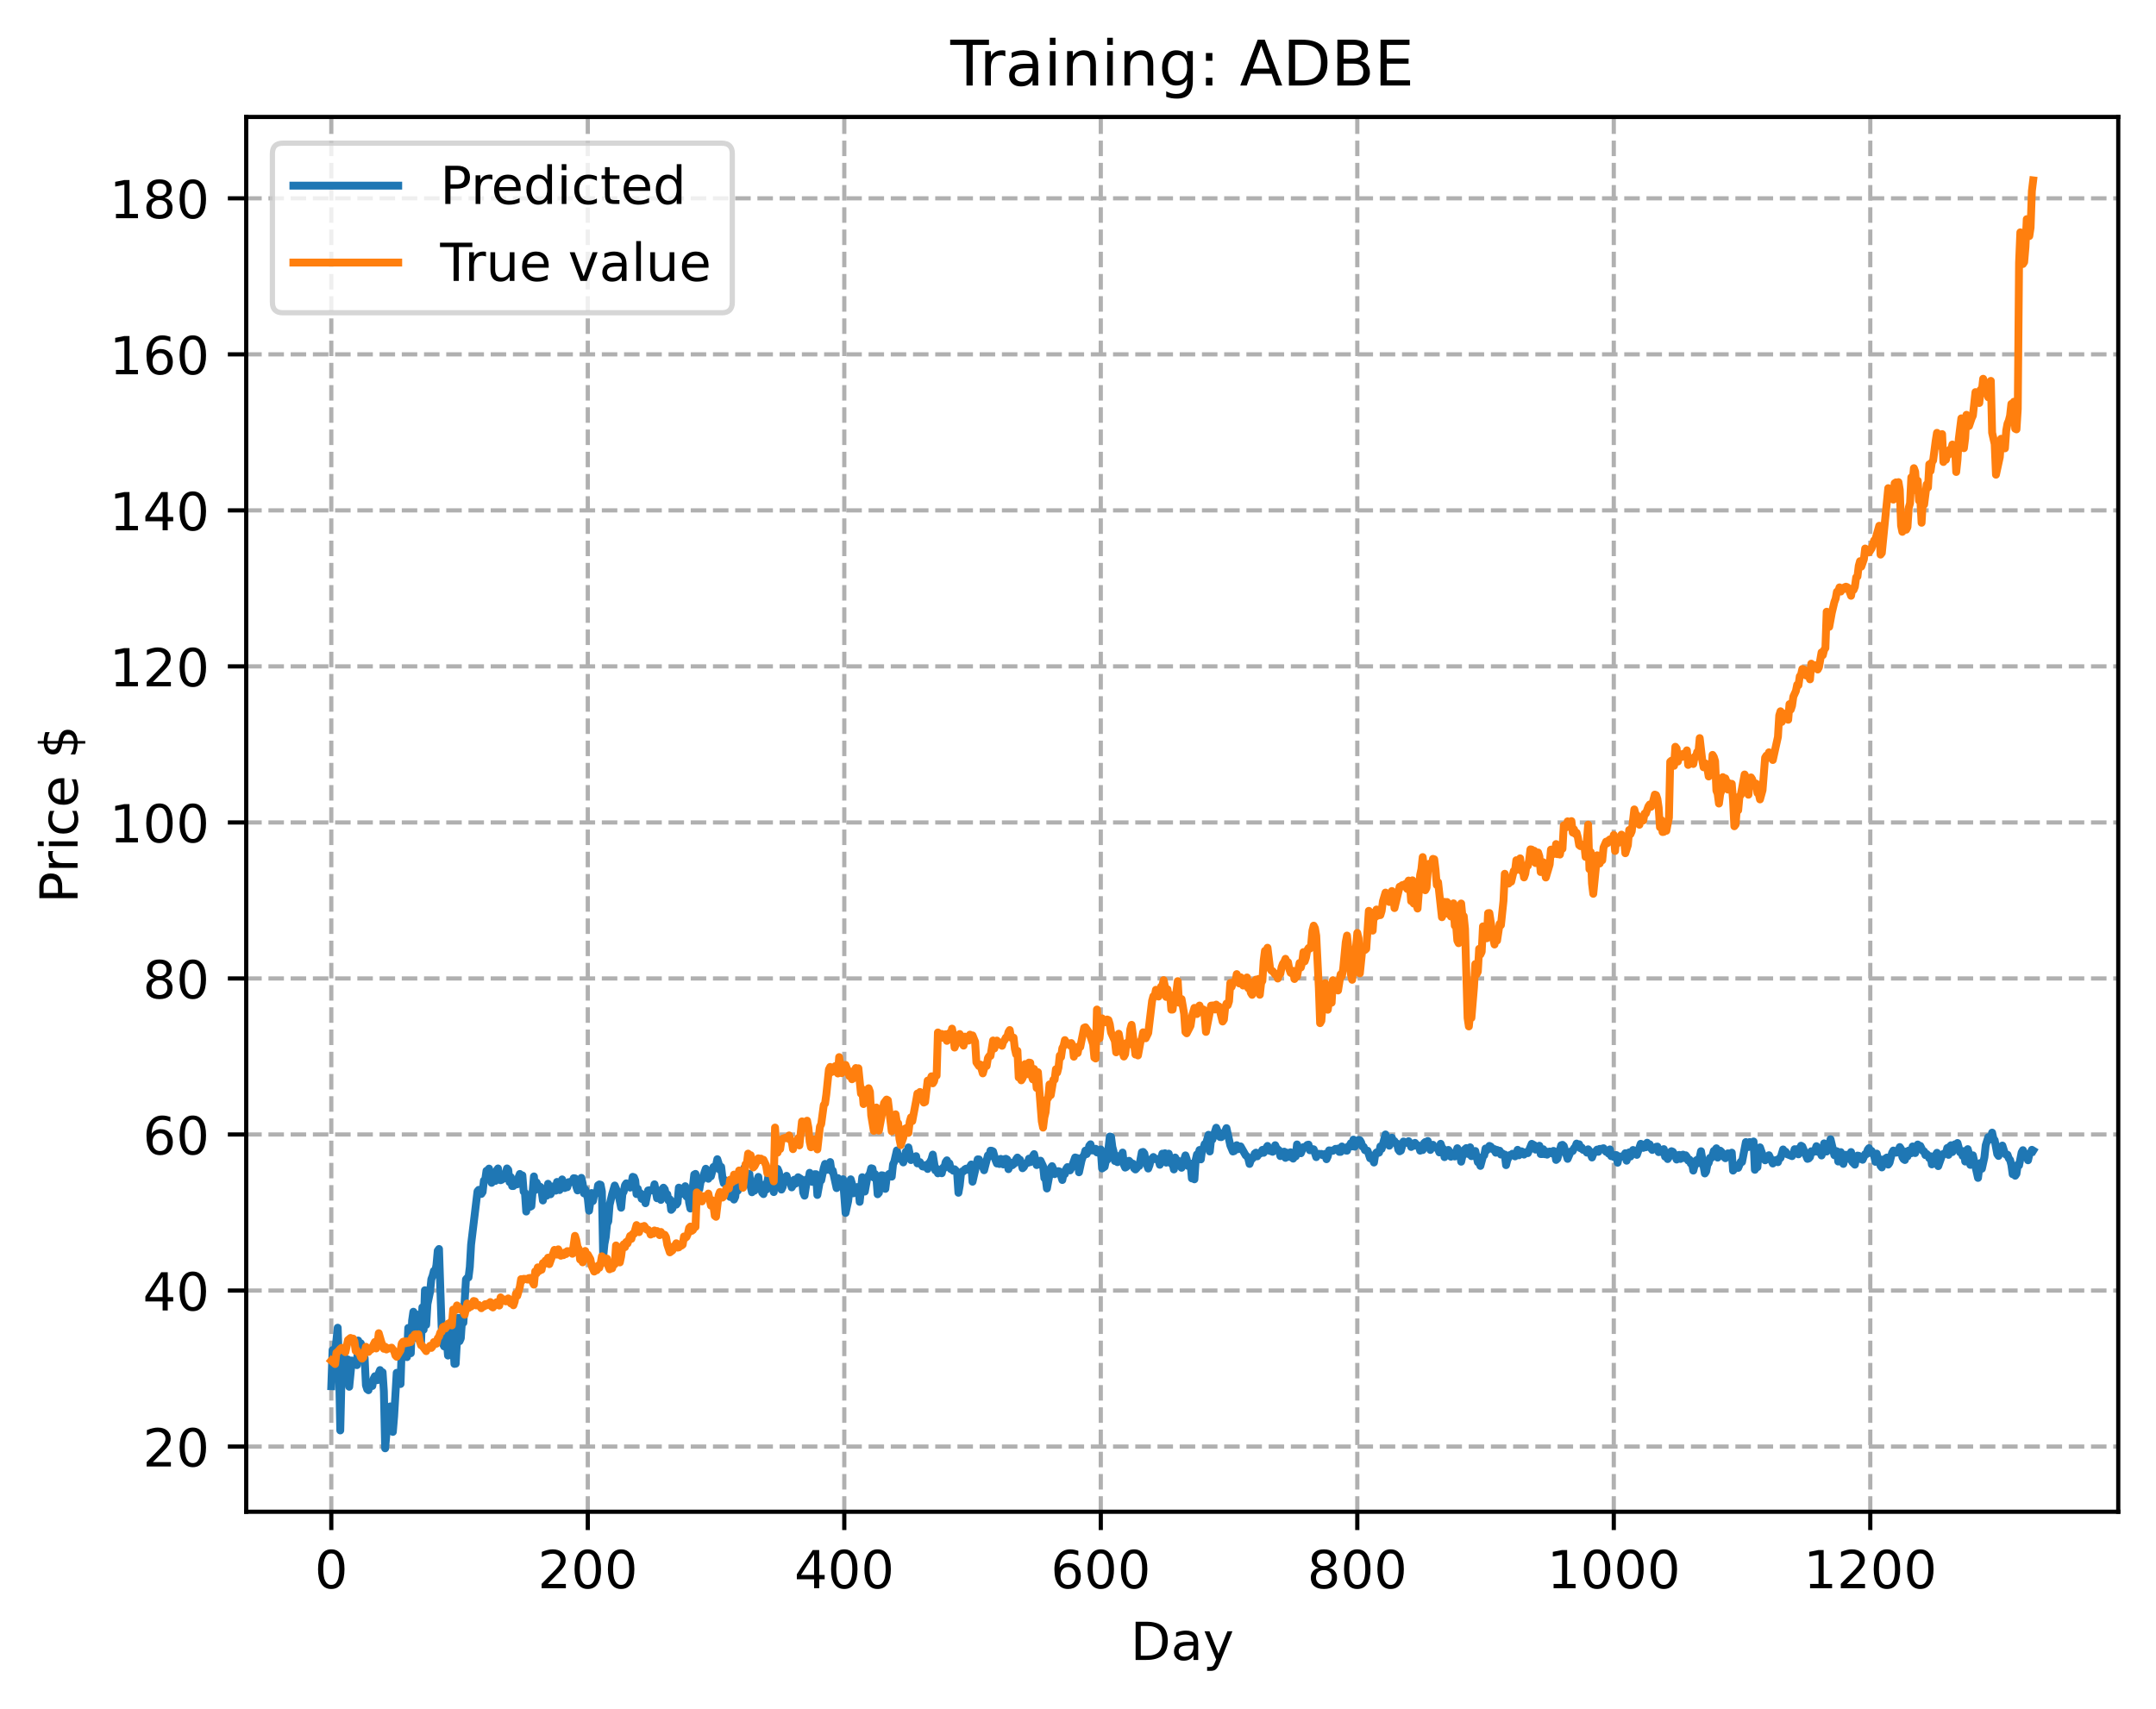 <?xml version="1.0" encoding="utf-8" standalone="no"?>
<!DOCTYPE svg PUBLIC "-//W3C//DTD SVG 1.1//EN"
  "http://www.w3.org/Graphics/SVG/1.1/DTD/svg11.dtd">
<!-- Created with matplotlib (https://matplotlib.org/) -->
<svg height="325.986pt" version="1.1" viewBox="0 0 411.286 325.986" width="411.286pt" xmlns="http://www.w3.org/2000/svg" xmlns:xlink="http://www.w3.org/1999/xlink">
 <defs>
  <style type="text/css">
*{stroke-linecap:butt;stroke-linejoin:round;}
  </style>
 </defs>
 <g id="figure_1">
  <g id="patch_1">
   <path d="M 0 325.986 
L 411.286 325.986 
L 411.286 0 
L 0 0 
z
" style="fill:#ffffff;"/>
  </g>
  <g id="axes_1">
   <g id="patch_2">
    <path d="M 46.966 288.43 
L 404.086 288.43 
L 404.086 22.318 
L 46.966 22.318 
z
" style="fill:#ffffff;"/>
   </g>
   <g id="matplotlib.axis_1">
    <g id="xtick_1">
     <g id="line2d_1">
      <path clip-path="url(#p5b1057d7b0)" d="M 63.198 288.43 
L 63.198 22.318 
" style="fill:none;stroke:#b0b0b0;stroke-dasharray:2.96,1.28;stroke-dashoffset:0;stroke-width:0.8;"/>
     </g>
     <g id="line2d_2">
      <defs>
       <path d="M 0 0 
L 0 3.5 
" id="m7797ff9013" style="stroke:#000000;stroke-width:0.8;"/>
      </defs>
      <g>
       <use style="stroke:#000000;stroke-width:0.8;" x="63.198" xlink:href="#m7797ff9013" y="288.43"/>
      </g>
     </g>
     <g id="text_1">
      <!-- 0 -->
      <defs>
       <path d="M 31.781 66.406 
Q 24.172 66.406 20.328 58.906 
Q 16.5 51.422 16.5 36.375 
Q 16.5 21.391 20.328 13.891 
Q 24.172 6.391 31.781 6.391 
Q 39.453 6.391 43.281 13.891 
Q 47.125 21.391 47.125 36.375 
Q 47.125 51.422 43.281 58.906 
Q 39.453 66.406 31.781 66.406 
z
M 31.781 74.219 
Q 44.047 74.219 50.516 64.516 
Q 56.984 54.828 56.984 36.375 
Q 56.984 17.969 50.516 8.266 
Q 44.047 -1.422 31.781 -1.422 
Q 19.531 -1.422 13.062 8.266 
Q 6.594 17.969 6.594 36.375 
Q 6.594 54.828 13.062 64.516 
Q 19.531 74.219 31.781 74.219 
z
" id="DejaVuSans-48"/>
      </defs>
      <g transform="translate(60.017 303.029)scale(0.1 -0.1)">
       <use xlink:href="#DejaVuSans-48"/>
      </g>
     </g>
    </g>
    <g id="xtick_2">
     <g id="line2d_3">
      <path clip-path="url(#p5b1057d7b0)" d="M 112.129 288.43 
L 112.129 22.318 
" style="fill:none;stroke:#b0b0b0;stroke-dasharray:2.96,1.28;stroke-dashoffset:0;stroke-width:0.8;"/>
     </g>
     <g id="line2d_4">
      <g>
       <use style="stroke:#000000;stroke-width:0.8;" x="112.129" xlink:href="#m7797ff9013" y="288.43"/>
      </g>
     </g>
     <g id="text_2">
      <!-- 200 -->
      <defs>
       <path d="M 19.188 8.297 
L 53.609 8.297 
L 53.609 0 
L 7.328 0 
L 7.328 8.297 
Q 12.938 14.109 22.625 23.891 
Q 32.328 33.688 34.812 36.531 
Q 39.547 41.844 41.422 45.531 
Q 43.312 49.219 43.312 52.781 
Q 43.312 58.594 39.234 62.25 
Q 35.156 65.922 28.609 65.922 
Q 23.969 65.922 18.812 64.312 
Q 13.672 62.703 7.812 59.422 
L 7.812 69.391 
Q 13.766 71.781 18.938 73 
Q 24.125 74.219 28.422 74.219 
Q 39.75 74.219 46.484 68.547 
Q 53.219 62.891 53.219 53.422 
Q 53.219 48.922 51.531 44.891 
Q 49.859 40.875 45.406 35.406 
Q 44.188 33.984 37.641 27.219 
Q 31.109 20.453 19.188 8.297 
z
" id="DejaVuSans-50"/>
      </defs>
      <g transform="translate(102.585 303.029)scale(0.1 -0.1)">
       <use xlink:href="#DejaVuSans-50"/>
       <use x="63.623" xlink:href="#DejaVuSans-48"/>
       <use x="127.246" xlink:href="#DejaVuSans-48"/>
      </g>
     </g>
    </g>
    <g id="xtick_3">
     <g id="line2d_5">
      <path clip-path="url(#p5b1057d7b0)" d="M 161.06 288.43 
L 161.06 22.318 
" style="fill:none;stroke:#b0b0b0;stroke-dasharray:2.96,1.28;stroke-dashoffset:0;stroke-width:0.8;"/>
     </g>
     <g id="line2d_6">
      <g>
       <use style="stroke:#000000;stroke-width:0.8;" x="161.06" xlink:href="#m7797ff9013" y="288.43"/>
      </g>
     </g>
     <g id="text_3">
      <!-- 400 -->
      <defs>
       <path d="M 37.797 64.312 
L 12.891 25.391 
L 37.797 25.391 
z
M 35.203 72.906 
L 47.609 72.906 
L 47.609 25.391 
L 58.016 25.391 
L 58.016 17.188 
L 47.609 17.188 
L 47.609 0 
L 37.797 0 
L 37.797 17.188 
L 4.891 17.188 
L 4.891 26.703 
z
" id="DejaVuSans-52"/>
      </defs>
      <g transform="translate(151.516 303.029)scale(0.1 -0.1)">
       <use xlink:href="#DejaVuSans-52"/>
       <use x="63.623" xlink:href="#DejaVuSans-48"/>
       <use x="127.246" xlink:href="#DejaVuSans-48"/>
      </g>
     </g>
    </g>
    <g id="xtick_4">
     <g id="line2d_7">
      <path clip-path="url(#p5b1057d7b0)" d="M 209.99 288.43 
L 209.99 22.318 
" style="fill:none;stroke:#b0b0b0;stroke-dasharray:2.96,1.28;stroke-dashoffset:0;stroke-width:0.8;"/>
     </g>
     <g id="line2d_8">
      <g>
       <use style="stroke:#000000;stroke-width:0.8;" x="209.99" xlink:href="#m7797ff9013" y="288.43"/>
      </g>
     </g>
     <g id="text_4">
      <!-- 600 -->
      <defs>
       <path d="M 33.016 40.375 
Q 26.375 40.375 22.484 35.828 
Q 18.609 31.297 18.609 23.391 
Q 18.609 15.531 22.484 10.953 
Q 26.375 6.391 33.016 6.391 
Q 39.656 6.391 43.531 10.953 
Q 47.406 15.531 47.406 23.391 
Q 47.406 31.297 43.531 35.828 
Q 39.656 40.375 33.016 40.375 
z
M 52.594 71.297 
L 52.594 62.312 
Q 48.875 64.062 45.094 64.984 
Q 41.312 65.922 37.594 65.922 
Q 27.828 65.922 22.672 59.328 
Q 17.531 52.734 16.797 39.406 
Q 19.672 43.656 24.016 45.922 
Q 28.375 48.188 33.594 48.188 
Q 44.578 48.188 50.953 41.516 
Q 57.328 34.859 57.328 23.391 
Q 57.328 12.156 50.688 5.359 
Q 44.047 -1.422 33.016 -1.422 
Q 20.359 -1.422 13.672 8.266 
Q 6.984 17.969 6.984 36.375 
Q 6.984 53.656 15.188 63.938 
Q 23.391 74.219 37.203 74.219 
Q 40.922 74.219 44.703 73.484 
Q 48.484 72.75 52.594 71.297 
z
" id="DejaVuSans-54"/>
      </defs>
      <g transform="translate(200.446 303.029)scale(0.1 -0.1)">
       <use xlink:href="#DejaVuSans-54"/>
       <use x="63.623" xlink:href="#DejaVuSans-48"/>
       <use x="127.246" xlink:href="#DejaVuSans-48"/>
      </g>
     </g>
    </g>
    <g id="xtick_5">
     <g id="line2d_9">
      <path clip-path="url(#p5b1057d7b0)" d="M 258.921 288.43 
L 258.921 22.318 
" style="fill:none;stroke:#b0b0b0;stroke-dasharray:2.96,1.28;stroke-dashoffset:0;stroke-width:0.8;"/>
     </g>
     <g id="line2d_10">
      <g>
       <use style="stroke:#000000;stroke-width:0.8;" x="258.921" xlink:href="#m7797ff9013" y="288.43"/>
      </g>
     </g>
     <g id="text_5">
      <!-- 800 -->
      <defs>
       <path d="M 31.781 34.625 
Q 24.75 34.625 20.719 30.859 
Q 16.703 27.094 16.703 20.516 
Q 16.703 13.922 20.719 10.156 
Q 24.75 6.391 31.781 6.391 
Q 38.812 6.391 42.859 10.172 
Q 46.922 13.969 46.922 20.516 
Q 46.922 27.094 42.891 30.859 
Q 38.875 34.625 31.781 34.625 
z
M 21.922 38.812 
Q 15.578 40.375 12.031 44.719 
Q 8.5 49.078 8.5 55.328 
Q 8.5 64.062 14.719 69.141 
Q 20.953 74.219 31.781 74.219 
Q 42.672 74.219 48.875 69.141 
Q 55.078 64.062 55.078 55.328 
Q 55.078 49.078 51.531 44.719 
Q 48 40.375 41.703 38.812 
Q 48.828 37.156 52.797 32.312 
Q 56.781 27.484 56.781 20.516 
Q 56.781 9.906 50.312 4.234 
Q 43.844 -1.422 31.781 -1.422 
Q 19.734 -1.422 13.25 4.234 
Q 6.781 9.906 6.781 20.516 
Q 6.781 27.484 10.781 32.312 
Q 14.797 37.156 21.922 38.812 
z
M 18.312 54.391 
Q 18.312 48.734 21.844 45.562 
Q 25.391 42.391 31.781 42.391 
Q 38.141 42.391 41.719 45.562 
Q 45.312 48.734 45.312 54.391 
Q 45.312 60.062 41.719 63.234 
Q 38.141 66.406 31.781 66.406 
Q 25.391 66.406 21.844 63.234 
Q 18.312 60.062 18.312 54.391 
z
" id="DejaVuSans-56"/>
      </defs>
      <g transform="translate(249.377 303.029)scale(0.1 -0.1)">
       <use xlink:href="#DejaVuSans-56"/>
       <use x="63.623" xlink:href="#DejaVuSans-48"/>
       <use x="127.246" xlink:href="#DejaVuSans-48"/>
      </g>
     </g>
    </g>
    <g id="xtick_6">
     <g id="line2d_11">
      <path clip-path="url(#p5b1057d7b0)" d="M 307.851 288.43 
L 307.851 22.318 
" style="fill:none;stroke:#b0b0b0;stroke-dasharray:2.96,1.28;stroke-dashoffset:0;stroke-width:0.8;"/>
     </g>
     <g id="line2d_12">
      <g>
       <use style="stroke:#000000;stroke-width:0.8;" x="307.851" xlink:href="#m7797ff9013" y="288.43"/>
      </g>
     </g>
     <g id="text_6">
      <!-- 1000 -->
      <defs>
       <path d="M 12.406 8.297 
L 28.516 8.297 
L 28.516 63.922 
L 10.984 60.406 
L 10.984 69.391 
L 28.422 72.906 
L 38.281 72.906 
L 38.281 8.297 
L 54.391 8.297 
L 54.391 0 
L 12.406 0 
z
" id="DejaVuSans-49"/>
      </defs>
      <g transform="translate(295.126 303.029)scale(0.1 -0.1)">
       <use xlink:href="#DejaVuSans-49"/>
       <use x="63.623" xlink:href="#DejaVuSans-48"/>
       <use x="127.246" xlink:href="#DejaVuSans-48"/>
       <use x="190.869" xlink:href="#DejaVuSans-48"/>
      </g>
     </g>
    </g>
    <g id="xtick_7">
     <g id="line2d_13">
      <path clip-path="url(#p5b1057d7b0)" d="M 356.782 288.43 
L 356.782 22.318 
" style="fill:none;stroke:#b0b0b0;stroke-dasharray:2.96,1.28;stroke-dashoffset:0;stroke-width:0.8;"/>
     </g>
     <g id="line2d_14">
      <g>
       <use style="stroke:#000000;stroke-width:0.8;" x="356.782" xlink:href="#m7797ff9013" y="288.43"/>
      </g>
     </g>
     <g id="text_7">
      <!-- 1200 -->
      <g transform="translate(344.057 303.029)scale(0.1 -0.1)">
       <use xlink:href="#DejaVuSans-49"/>
       <use x="63.623" xlink:href="#DejaVuSans-50"/>
       <use x="127.246" xlink:href="#DejaVuSans-48"/>
       <use x="190.869" xlink:href="#DejaVuSans-48"/>
      </g>
     </g>
    </g>
    <g id="text_8">
     <!-- Day -->
     <defs>
      <path d="M 19.672 64.797 
L 19.672 8.109 
L 31.594 8.109 
Q 46.688 8.109 53.688 14.938 
Q 60.688 21.781 60.688 36.531 
Q 60.688 51.172 53.688 57.984 
Q 46.688 64.797 31.594 64.797 
z
M 9.812 72.906 
L 30.078 72.906 
Q 51.266 72.906 61.172 64.094 
Q 71.094 55.281 71.094 36.531 
Q 71.094 17.672 61.125 8.828 
Q 51.172 0 30.078 0 
L 9.812 0 
z
" id="DejaVuSans-68"/>
      <path d="M 34.281 27.484 
Q 23.391 27.484 19.188 25 
Q 14.984 22.516 14.984 16.5 
Q 14.984 11.719 18.141 8.906 
Q 21.297 6.109 26.703 6.109 
Q 34.188 6.109 38.703 11.406 
Q 43.219 16.703 43.219 25.484 
L 43.219 27.484 
z
M 52.203 31.203 
L 52.203 0 
L 43.219 0 
L 43.219 8.297 
Q 40.141 3.328 35.547 0.953 
Q 30.953 -1.422 24.312 -1.422 
Q 15.922 -1.422 10.953 3.297 
Q 6 8.016 6 15.922 
Q 6 25.141 12.172 29.828 
Q 18.359 34.516 30.609 34.516 
L 43.219 34.516 
L 43.219 35.406 
Q 43.219 41.609 39.141 45 
Q 35.062 48.391 27.688 48.391 
Q 23 48.391 18.547 47.266 
Q 14.109 46.141 10.016 43.891 
L 10.016 52.203 
Q 14.938 54.109 19.578 55.047 
Q 24.219 56 28.609 56 
Q 40.484 56 46.344 49.844 
Q 52.203 43.703 52.203 31.203 
z
" id="DejaVuSans-97"/>
      <path d="M 32.172 -5.078 
Q 28.375 -14.844 24.75 -17.812 
Q 21.141 -20.797 15.094 -20.797 
L 7.906 -20.797 
L 7.906 -13.281 
L 13.188 -13.281 
Q 16.891 -13.281 18.938 -11.516 
Q 21 -9.766 23.484 -3.219 
L 25.094 0.875 
L 2.984 54.688 
L 12.5 54.688 
L 29.594 11.922 
L 46.688 54.688 
L 56.203 54.688 
z
" id="DejaVuSans-121"/>
     </defs>
     <g transform="translate(215.652 316.707)scale(0.1 -0.1)">
      <use xlink:href="#DejaVuSans-68"/>
      <use x="77.002" xlink:href="#DejaVuSans-97"/>
      <use x="138.281" xlink:href="#DejaVuSans-121"/>
     </g>
    </g>
   </g>
   <g id="matplotlib.axis_2">
    <g id="ytick_1">
     <g id="line2d_15">
      <path clip-path="url(#p5b1057d7b0)" d="M 46.966 275.994 
L 404.086 275.994 
" style="fill:none;stroke:#b0b0b0;stroke-dasharray:2.96,1.28;stroke-dashoffset:0;stroke-width:0.8;"/>
     </g>
     <g id="line2d_16">
      <defs>
       <path d="M 0 0 
L -3.5 0 
" id="mb67f139c3d" style="stroke:#000000;stroke-width:0.8;"/>
      </defs>
      <g>
       <use style="stroke:#000000;stroke-width:0.8;" x="46.966" xlink:href="#mb67f139c3d" y="275.994"/>
      </g>
     </g>
     <g id="text_9">
      <!-- 20 -->
      <g transform="translate(27.241 279.793)scale(0.1 -0.1)">
       <use xlink:href="#DejaVuSans-50"/>
       <use x="63.623" xlink:href="#DejaVuSans-48"/>
      </g>
     </g>
    </g>
    <g id="ytick_2">
     <g id="line2d_17">
      <path clip-path="url(#p5b1057d7b0)" d="M 46.966 246.225 
L 404.086 246.225 
" style="fill:none;stroke:#b0b0b0;stroke-dasharray:2.96,1.28;stroke-dashoffset:0;stroke-width:0.8;"/>
     </g>
     <g id="line2d_18">
      <g>
       <use style="stroke:#000000;stroke-width:0.8;" x="46.966" xlink:href="#mb67f139c3d" y="246.225"/>
      </g>
     </g>
     <g id="text_10">
      <!-- 40 -->
      <g transform="translate(27.241 250.024)scale(0.1 -0.1)">
       <use xlink:href="#DejaVuSans-52"/>
       <use x="63.623" xlink:href="#DejaVuSans-48"/>
      </g>
     </g>
    </g>
    <g id="ytick_3">
     <g id="line2d_19">
      <path clip-path="url(#p5b1057d7b0)" d="M 46.966 216.455 
L 404.086 216.455 
" style="fill:none;stroke:#b0b0b0;stroke-dasharray:2.96,1.28;stroke-dashoffset:0;stroke-width:0.8;"/>
     </g>
     <g id="line2d_20">
      <g>
       <use style="stroke:#000000;stroke-width:0.8;" x="46.966" xlink:href="#mb67f139c3d" y="216.455"/>
      </g>
     </g>
     <g id="text_11">
      <!-- 60 -->
      <g transform="translate(27.241 220.254)scale(0.1 -0.1)">
       <use xlink:href="#DejaVuSans-54"/>
       <use x="63.623" xlink:href="#DejaVuSans-48"/>
      </g>
     </g>
    </g>
    <g id="ytick_4">
     <g id="line2d_21">
      <path clip-path="url(#p5b1057d7b0)" d="M 46.966 186.685 
L 404.086 186.685 
" style="fill:none;stroke:#b0b0b0;stroke-dasharray:2.96,1.28;stroke-dashoffset:0;stroke-width:0.8;"/>
     </g>
     <g id="line2d_22">
      <g>
       <use style="stroke:#000000;stroke-width:0.8;" x="46.966" xlink:href="#mb67f139c3d" y="186.685"/>
      </g>
     </g>
     <g id="text_12">
      <!-- 80 -->
      <g transform="translate(27.241 190.485)scale(0.1 -0.1)">
       <use xlink:href="#DejaVuSans-56"/>
       <use x="63.623" xlink:href="#DejaVuSans-48"/>
      </g>
     </g>
    </g>
    <g id="ytick_5">
     <g id="line2d_23">
      <path clip-path="url(#p5b1057d7b0)" d="M 46.966 156.916 
L 404.086 156.916 
" style="fill:none;stroke:#b0b0b0;stroke-dasharray:2.96,1.28;stroke-dashoffset:0;stroke-width:0.8;"/>
     </g>
     <g id="line2d_24">
      <g>
       <use style="stroke:#000000;stroke-width:0.8;" x="46.966" xlink:href="#mb67f139c3d" y="156.916"/>
      </g>
     </g>
     <g id="text_13">
      <!-- 100 -->
      <g transform="translate(20.878 160.715)scale(0.1 -0.1)">
       <use xlink:href="#DejaVuSans-49"/>
       <use x="63.623" xlink:href="#DejaVuSans-48"/>
       <use x="127.246" xlink:href="#DejaVuSans-48"/>
      </g>
     </g>
    </g>
    <g id="ytick_6">
     <g id="line2d_25">
      <path clip-path="url(#p5b1057d7b0)" d="M 46.966 127.146 
L 404.086 127.146 
" style="fill:none;stroke:#b0b0b0;stroke-dasharray:2.96,1.28;stroke-dashoffset:0;stroke-width:0.8;"/>
     </g>
     <g id="line2d_26">
      <g>
       <use style="stroke:#000000;stroke-width:0.8;" x="46.966" xlink:href="#mb67f139c3d" y="127.146"/>
      </g>
     </g>
     <g id="text_14">
      <!-- 120 -->
      <g transform="translate(20.878 130.946)scale(0.1 -0.1)">
       <use xlink:href="#DejaVuSans-49"/>
       <use x="63.623" xlink:href="#DejaVuSans-50"/>
       <use x="127.246" xlink:href="#DejaVuSans-48"/>
      </g>
     </g>
    </g>
    <g id="ytick_7">
     <g id="line2d_27">
      <path clip-path="url(#p5b1057d7b0)" d="M 46.966 97.377 
L 404.086 97.377 
" style="fill:none;stroke:#b0b0b0;stroke-dasharray:2.96,1.28;stroke-dashoffset:0;stroke-width:0.8;"/>
     </g>
     <g id="line2d_28">
      <g>
       <use style="stroke:#000000;stroke-width:0.8;" x="46.966" xlink:href="#mb67f139c3d" y="97.377"/>
      </g>
     </g>
     <g id="text_15">
      <!-- 140 -->
      <g transform="translate(20.878 101.176)scale(0.1 -0.1)">
       <use xlink:href="#DejaVuSans-49"/>
       <use x="63.623" xlink:href="#DejaVuSans-52"/>
       <use x="127.246" xlink:href="#DejaVuSans-48"/>
      </g>
     </g>
    </g>
    <g id="ytick_8">
     <g id="line2d_29">
      <path clip-path="url(#p5b1057d7b0)" d="M 46.966 67.607 
L 404.086 67.607 
" style="fill:none;stroke:#b0b0b0;stroke-dasharray:2.96,1.28;stroke-dashoffset:0;stroke-width:0.8;"/>
     </g>
     <g id="line2d_30">
      <g>
       <use style="stroke:#000000;stroke-width:0.8;" x="46.966" xlink:href="#mb67f139c3d" y="67.607"/>
      </g>
     </g>
     <g id="text_16">
      <!-- 160 -->
      <g transform="translate(20.878 71.406)scale(0.1 -0.1)">
       <use xlink:href="#DejaVuSans-49"/>
       <use x="63.623" xlink:href="#DejaVuSans-54"/>
       <use x="127.246" xlink:href="#DejaVuSans-48"/>
      </g>
     </g>
    </g>
    <g id="ytick_9">
     <g id="line2d_31">
      <path clip-path="url(#p5b1057d7b0)" d="M 46.966 37.838 
L 404.086 37.838 
" style="fill:none;stroke:#b0b0b0;stroke-dasharray:2.96,1.28;stroke-dashoffset:0;stroke-width:0.8;"/>
     </g>
     <g id="line2d_32">
      <g>
       <use style="stroke:#000000;stroke-width:0.8;" x="46.966" xlink:href="#mb67f139c3d" y="37.838"/>
      </g>
     </g>
     <g id="text_17">
      <!-- 180 -->
      <g transform="translate(20.878 41.637)scale(0.1 -0.1)">
       <use xlink:href="#DejaVuSans-49"/>
       <use x="63.623" xlink:href="#DejaVuSans-56"/>
       <use x="127.246" xlink:href="#DejaVuSans-48"/>
      </g>
     </g>
    </g>
    <g id="text_18">
     <!-- Price $ -->
     <defs>
      <path d="M 19.672 64.797 
L 19.672 37.406 
L 32.078 37.406 
Q 38.969 37.406 42.719 40.969 
Q 46.484 44.531 46.484 51.125 
Q 46.484 57.672 42.719 61.234 
Q 38.969 64.797 32.078 64.797 
z
M 9.812 72.906 
L 32.078 72.906 
Q 44.344 72.906 50.609 67.359 
Q 56.891 61.812 56.891 51.125 
Q 56.891 40.328 50.609 34.812 
Q 44.344 29.297 32.078 29.297 
L 19.672 29.297 
L 19.672 0 
L 9.812 0 
z
" id="DejaVuSans-80"/>
      <path d="M 41.109 46.297 
Q 39.594 47.172 37.812 47.578 
Q 36.031 48 33.891 48 
Q 26.266 48 22.188 43.047 
Q 18.109 38.094 18.109 28.812 
L 18.109 0 
L 9.078 0 
L 9.078 54.688 
L 18.109 54.688 
L 18.109 46.188 
Q 20.953 51.172 25.484 53.578 
Q 30.031 56 36.531 56 
Q 37.453 56 38.578 55.875 
Q 39.703 55.766 41.062 55.516 
z
" id="DejaVuSans-114"/>
      <path d="M 9.422 54.688 
L 18.406 54.688 
L 18.406 0 
L 9.422 0 
z
M 9.422 75.984 
L 18.406 75.984 
L 18.406 64.594 
L 9.422 64.594 
z
" id="DejaVuSans-105"/>
      <path d="M 48.781 52.594 
L 48.781 44.188 
Q 44.969 46.297 41.141 47.344 
Q 37.312 48.391 33.406 48.391 
Q 24.656 48.391 19.812 42.844 
Q 14.984 37.312 14.984 27.297 
Q 14.984 17.281 19.812 11.734 
Q 24.656 6.203 33.406 6.203 
Q 37.312 6.203 41.141 7.25 
Q 44.969 8.297 48.781 10.406 
L 48.781 2.094 
Q 45.016 0.344 40.984 -0.531 
Q 36.969 -1.422 32.422 -1.422 
Q 20.062 -1.422 12.781 6.344 
Q 5.516 14.109 5.516 27.297 
Q 5.516 40.672 12.859 48.328 
Q 20.219 56 33.016 56 
Q 37.156 56 41.109 55.141 
Q 45.062 54.297 48.781 52.594 
z
" id="DejaVuSans-99"/>
      <path d="M 56.203 29.594 
L 56.203 25.203 
L 14.891 25.203 
Q 15.484 15.922 20.484 11.062 
Q 25.484 6.203 34.422 6.203 
Q 39.594 6.203 44.453 7.469 
Q 49.312 8.734 54.109 11.281 
L 54.109 2.781 
Q 49.266 0.734 44.188 -0.344 
Q 39.109 -1.422 33.891 -1.422 
Q 20.797 -1.422 13.156 6.188 
Q 5.516 13.812 5.516 26.812 
Q 5.516 40.234 12.766 48.109 
Q 20.016 56 32.328 56 
Q 43.359 56 49.781 48.891 
Q 56.203 41.797 56.203 29.594 
z
M 47.219 32.234 
Q 47.125 39.594 43.094 43.984 
Q 39.062 48.391 32.422 48.391 
Q 24.906 48.391 20.391 44.141 
Q 15.875 39.891 15.188 32.172 
z
" id="DejaVuSans-101"/>
      <path id="DejaVuSans-32"/>
      <path d="M 33.797 -14.703 
L 28.906 -14.703 
L 28.859 0 
Q 23.734 0.094 18.609 1.188 
Q 13.484 2.297 8.297 4.5 
L 8.297 13.281 
Q 13.281 10.156 18.375 8.562 
Q 23.484 6.984 28.906 6.938 
L 28.906 29.203 
Q 18.109 30.953 13.203 35.156 
Q 8.297 39.359 8.297 46.688 
Q 8.297 54.641 13.625 59.219 
Q 18.953 63.812 28.906 64.5 
L 28.906 75.984 
L 33.797 75.984 
L 33.797 64.656 
Q 38.328 64.453 42.578 63.688 
Q 46.828 62.938 50.875 61.625 
L 50.875 53.078 
Q 46.828 55.125 42.547 56.25 
Q 38.281 57.375 33.797 57.562 
L 33.797 36.719 
Q 44.875 35.016 50.094 30.609 
Q 55.328 26.219 55.328 18.609 
Q 55.328 10.359 49.781 5.594 
Q 44.234 0.828 33.797 0.094 
z
M 28.906 37.594 
L 28.906 57.625 
Q 23.25 56.984 20.266 54.391 
Q 17.281 51.812 17.281 47.516 
Q 17.281 43.312 20.031 40.969 
Q 22.797 38.625 28.906 37.594 
z
M 33.797 28.219 
L 33.797 7.078 
Q 39.984 7.906 43.141 10.594 
Q 46.297 13.281 46.297 17.672 
Q 46.297 21.969 43.281 24.5 
Q 40.281 27.047 33.797 28.219 
z
" id="DejaVuSans-36"/>
     </defs>
     <g transform="translate(14.798 172.342)rotate(-90)scale(0.1 -0.1)">
      <use xlink:href="#DejaVuSans-80"/>
      <use x="58.553" xlink:href="#DejaVuSans-114"/>
      <use x="99.666" xlink:href="#DejaVuSans-105"/>
      <use x="127.449" xlink:href="#DejaVuSans-99"/>
      <use x="182.43" xlink:href="#DejaVuSans-101"/>
      <use x="243.953" xlink:href="#DejaVuSans-32"/>
      <use x="275.74" xlink:href="#DejaVuSans-36"/>
     </g>
    </g>
   </g>
   <g id="line2d_33">
    <path clip-path="url(#p5b1057d7b0)" d="M 63.198 264.481 
L 63.443 257.584 
L 63.688 258.235 
L 63.932 258.076 
L 64.422 253.32 
L 64.666 260.732 
L 64.911 272.921 
L 65.156 262.745 
L 65.4 259.988 
L 65.645 258.792 
L 66.134 260.635 
L 66.379 259.389 
L 66.623 264.59 
L 67.113 259.579 
L 67.357 260.1 
L 67.602 260.09 
L 67.847 259.756 
L 68.091 260.46 
L 68.336 255.765 
L 68.581 256.579 
L 68.825 256.284 
L 69.07 257.333 
L 69.315 259.141 
L 69.559 259.081 
L 69.804 264.305 
L 70.049 265.066 
L 70.293 265.247 
L 70.538 263.787 
L 70.783 263.774 
L 71.027 264.44 
L 71.272 263.052 
L 71.517 262.571 
L 71.761 262.705 
L 72.006 263.328 
L 72.251 262.014 
L 72.495 261.397 
L 72.74 262.058 
L 72.984 261.815 
L 73.229 265.48 
L 73.474 276.334 
L 73.963 270.702 
L 74.452 268.333 
L 74.697 269.679 
L 74.942 273.199 
L 75.186 270.247 
L 75.676 261.922 
L 75.92 263.502 
L 76.165 261.828 
L 76.41 264.062 
L 76.654 256.59 
L 76.899 258.886 
L 77.144 257.604 
L 77.388 258.701 
L 77.633 258.936 
L 77.878 253.359 
L 78.122 254.668 
L 78.367 258.193 
L 78.611 251.959 
L 78.856 250.271 
L 79.101 252.296 
L 79.345 250.728 
L 79.59 252.592 
L 79.835 255.484 
L 80.079 255.546 
L 80.324 256.08 
L 80.569 249.433 
L 80.813 253.703 
L 81.058 246.169 
L 81.303 252.781 
L 81.547 248.797 
L 82.037 246.506 
L 82.281 244.072 
L 82.526 243.437 
L 82.771 242.473 
L 83.015 242.672 
L 83.26 241.334 
L 83.505 238.636 
L 83.749 238.299 
L 84.239 253.073 
L 84.483 256.408 
L 84.728 256.892 
L 84.972 252.922 
L 85.462 258.634 
L 85.706 252.671 
L 85.951 255.558 
L 86.196 253.053 
L 86.44 255.694 
L 86.685 260.225 
L 86.93 260.185 
L 87.419 251.426 
L 87.664 255.899 
L 87.908 255.339 
L 88.153 251.696 
L 88.398 252.378 
L 88.887 244.098 
L 89.132 243.818 
L 89.376 243.73 
L 89.621 241.754 
L 89.866 237.465 
L 91.089 227.3 
L 91.333 227.015 
L 91.578 227.004 
L 91.823 227.798 
L 92.067 227.424 
L 92.312 225.241 
L 92.557 225.148 
L 92.801 223.377 
L 93.046 223.268 
L 93.291 222.961 
L 93.78 225.679 
L 94.025 224.819 
L 94.269 224.556 
L 94.514 225.311 
L 94.759 223.272 
L 95.003 222.934 
L 95.248 224.657 
L 95.493 225.178 
L 95.737 225.079 
L 95.982 224.47 
L 96.227 224.826 
L 96.716 222.928 
L 96.96 223.207 
L 97.205 225.544 
L 97.45 224.577 
L 97.694 226.293 
L 97.939 226.289 
L 98.184 225.412 
L 98.428 225.318 
L 98.673 225.961 
L 98.918 224.622 
L 99.162 223.981 
L 99.407 224.811 
L 99.652 224.248 
L 99.896 227.351 
L 100.141 227.563 
L 100.386 231.159 
L 100.63 228.797 
L 100.875 228.77 
L 101.12 230.261 
L 101.364 230.128 
L 101.854 224.455 
L 102.098 227.054 
L 102.343 225.588 
L 102.832 226.609 
L 103.077 226.442 
L 103.321 227.292 
L 103.566 229.048 
L 103.811 227.315 
L 104.055 227.899 
L 104.3 228.13 
L 104.545 225.853 
L 104.789 226.557 
L 105.034 227.86 
L 105.279 227.281 
L 105.523 226.349 
L 105.768 226.418 
L 106.013 227.171 
L 106.257 225.503 
L 106.747 227.061 
L 107.236 225.022 
L 107.481 226.496 
L 107.725 226.673 
L 107.97 225.853 
L 108.215 226.518 
L 108.459 225.543 
L 108.704 225.66 
L 108.948 225.42 
L 109.193 225.45 
L 109.438 224.793 
L 109.682 224.821 
L 109.927 226.367 
L 110.172 227.128 
L 110.416 225.923 
L 110.661 225.958 
L 110.906 224.727 
L 111.15 225.816 
L 111.395 227.682 
L 111.64 226.942 
L 112.129 228.653 
L 112.374 230.995 
L 112.863 227.621 
L 113.108 229.153 
L 113.352 227.986 
L 113.597 227.742 
L 113.842 227.659 
L 114.086 226.147 
L 114.331 225.978 
L 114.575 226.047 
L 114.82 227.354 
L 115.065 239.807 
L 115.309 237.34 
L 115.554 236.052 
L 115.799 233.555 
L 116.043 233.035 
L 116.288 229.893 
L 116.777 227.824 
L 117.267 226.186 
L 118.001 227.999 
L 118.49 230.43 
L 118.735 227.772 
L 118.979 227.365 
L 119.224 226.132 
L 119.469 225.773 
L 120.203 226.592 
L 120.447 225.926 
L 120.692 224.53 
L 120.936 224.618 
L 121.181 225.234 
L 121.426 227.827 
L 121.67 226.798 
L 121.915 227.928 
L 122.16 227.652 
L 122.404 228.722 
L 122.649 228.848 
L 122.894 227.947 
L 123.138 229.574 
L 123.628 227.13 
L 123.872 227.079 
L 124.362 227.136 
L 124.606 227.087 
L 124.851 225.954 
L 125.34 228.623 
L 125.83 228.286 
L 126.074 228.938 
L 126.319 226.888 
L 126.563 226.601 
L 126.808 226.907 
L 127.053 227.9 
L 127.297 227.859 
L 127.542 229.083 
L 127.787 228.816 
L 128.031 230.835 
L 128.276 230.573 
L 128.521 229.305 
L 128.765 229.383 
L 129.01 229.84 
L 129.255 229.479 
L 129.499 226.591 
L 129.744 227.396 
L 129.989 227.789 
L 130.233 226.868 
L 130.478 226.716 
L 130.723 226.32 
L 130.967 228.308 
L 131.212 227.034 
L 131.457 229.431 
L 131.701 230.583 
L 132.435 224.096 
L 132.68 223.967 
L 132.924 228.297 
L 133.169 226.799 
L 133.414 226.891 
L 133.658 225.422 
L 133.903 225.122 
L 134.637 222.987 
L 134.882 223.303 
L 135.126 224.902 
L 135.371 224.135 
L 135.616 224.444 
L 136.105 222.638 
L 136.35 222.949 
L 136.594 222.351 
L 136.839 221.165 
L 137.084 221.955 
L 137.328 223.199 
L 137.573 222.629 
L 137.818 224.704 
L 138.062 225.748 
L 138.307 225.159 
L 138.551 225.947 
L 138.796 225.312 
L 139.285 228.38 
L 139.53 226.797 
L 139.775 226.929 
L 140.019 228.869 
L 140.264 228.339 
L 140.509 226.025 
L 140.753 227.177 
L 140.998 224.563 
L 141.243 225.736 
L 141.487 226.296 
L 141.977 222.822 
L 142.221 224.395 
L 142.466 225.085 
L 142.711 224.308 
L 142.955 223.95 
L 143.2 226.413 
L 143.445 227.482 
L 143.689 226.416 
L 143.934 227.178 
L 144.178 225.717 
L 144.423 225.272 
L 144.668 224.541 
L 144.912 226.894 
L 145.157 226.284 
L 145.402 227.571 
L 145.646 227.827 
L 145.891 225.985 
L 146.136 227.011 
L 146.625 224.164 
L 146.87 224.129 
L 147.114 224.427 
L 147.359 226.607 
L 147.604 227.446 
L 147.848 224.45 
L 148.093 224.936 
L 148.338 223.02 
L 148.582 223.582 
L 149.072 226.969 
L 149.316 226.444 
L 149.561 224.948 
L 149.806 224.798 
L 150.05 224.341 
L 150.295 225.196 
L 150.784 225.753 
L 151.029 226.548 
L 151.273 226.123 
L 151.518 225.082 
L 151.763 225.838 
L 152.007 225.436 
L 152.252 224.603 
L 152.986 225.077 
L 153.231 227.542 
L 153.475 228.131 
L 153.965 224.966 
L 154.209 225.205 
L 154.454 223.761 
L 154.699 225.117 
L 154.943 225.495 
L 155.433 224.028 
L 155.677 224.028 
L 155.922 227.995 
L 156.411 225.293 
L 156.656 225.208 
L 157.145 222.849 
L 157.39 222.067 
L 157.634 223.22 
L 157.879 222.353 
L 158.124 222.262 
L 158.368 221.712 
L 158.613 223.447 
L 158.858 223.342 
L 159.592 226.687 
L 159.836 224.769 
L 160.081 225.815 
L 160.326 225.159 
L 160.57 225.676 
L 160.815 224.986 
L 161.304 231.424 
L 161.794 229.182 
L 162.283 225.005 
L 162.527 225.83 
L 162.772 227.679 
L 163.506 226.486 
L 163.751 226.569 
L 163.995 229.312 
L 164.485 224.602 
L 164.729 225.422 
L 164.974 227.35 
L 165.463 224.658 
L 165.953 223.897 
L 166.197 222.9 
L 166.442 222.97 
L 166.687 224.672 
L 166.931 223.99 
L 167.176 224.709 
L 167.421 227.858 
L 167.665 227.585 
L 167.91 225.022 
L 168.154 224.234 
L 168.399 224.261 
L 168.644 224.662 
L 168.888 226.835 
L 169.133 224.83 
L 169.378 224.191 
L 169.622 223.966 
L 169.867 224.063 
L 170.112 224.501 
L 170.356 222.149 
L 170.601 221.62 
L 171.09 219.492 
L 171.335 220.681 
L 171.58 220.802 
L 171.824 221.198 
L 172.069 220.957 
L 172.314 221.787 
L 172.803 219.729 
L 173.048 219.905 
L 173.292 218.918 
L 173.782 221.34 
L 174.026 220.81 
L 174.271 220.825 
L 174.515 220.971 
L 174.76 220.587 
L 175.005 221.974 
L 175.494 221.727 
L 175.983 222.548 
L 176.228 222.6 
L 176.717 222.248 
L 176.962 223.034 
L 177.207 221.964 
L 177.451 221.654 
L 177.696 221.163 
L 177.941 220.288 
L 178.43 223.309 
L 178.675 222.963 
L 178.919 223.867 
L 179.409 223.201 
L 179.653 223.853 
L 179.898 222.778 
L 180.142 222.853 
L 180.387 221.73 
L 180.632 221.382 
L 180.876 221.907 
L 181.121 221.962 
L 181.366 223.048 
L 181.61 222.955 
L 181.855 223.371 
L 182.1 223.088 
L 182.344 223.327 
L 182.589 223.876 
L 182.834 227.576 
L 183.078 226.216 
L 183.323 223.932 
L 183.568 223.485 
L 183.812 223.484 
L 184.057 223.104 
L 184.302 222.966 
L 184.546 223.175 
L 184.791 223.02 
L 185.28 222.176 
L 185.525 225.469 
L 186.503 221.201 
L 186.748 221.207 
L 186.993 221.849 
L 187.237 221.875 
L 187.727 223.279 
L 188.461 220.433 
L 188.705 220.674 
L 188.95 219.54 
L 189.195 219.557 
L 189.439 219.687 
L 189.929 221.393 
L 190.173 221.992 
L 190.418 221.749 
L 190.663 222.088 
L 190.907 221.107 
L 191.152 221.864 
L 191.397 222.168 
L 191.641 221.152 
L 191.886 221.09 
L 192.13 221.228 
L 192.375 223.07 
L 192.864 221.812 
L 193.109 222.326 
L 193.598 221.921 
L 193.843 221.179 
L 194.088 220.852 
L 194.332 221.144 
L 194.577 221.261 
L 194.822 221.898 
L 195.066 222.895 
L 195.311 222.673 
L 195.556 222.16 
L 195.8 221.934 
L 196.045 221.887 
L 196.29 221.063 
L 196.534 221.738 
L 196.779 221.33 
L 197.024 220.584 
L 197.268 220.197 
L 197.758 222.291 
L 198.002 222.159 
L 198.247 222.174 
L 198.491 221.451 
L 198.981 222.49 
L 199.225 224.776 
L 199.47 224.856 
L 199.715 226.761 
L 200.449 222.811 
L 200.693 222.493 
L 200.938 223.062 
L 201.183 224.021 
L 201.427 223.45 
L 201.672 223.578 
L 201.917 223.449 
L 202.161 223.529 
L 202.651 225.139 
L 202.895 223.892 
L 203.14 224.013 
L 203.385 223.018 
L 203.629 222.674 
L 204.118 223.305 
L 204.363 222.894 
L 205.097 220.838 
L 205.586 220.983 
L 205.831 223.669 
L 206.32 221.419 
L 206.565 220.702 
L 206.81 220.407 
L 207.054 219.527 
L 207.299 220.19 
L 207.544 219.687 
L 207.788 218.614 
L 208.033 218.317 
L 208.278 219.505 
L 208.522 219.18 
L 208.767 219.55 
L 209.012 219.18 
L 209.256 219.879 
L 209.501 219.706 
L 209.746 220.065 
L 209.99 219.309 
L 210.235 222.939 
L 210.724 222.609 
L 210.969 221.441 
L 211.213 221.314 
L 211.703 216.844 
L 211.947 216.898 
L 212.192 218.816 
L 212.437 219.729 
L 212.681 221.521 
L 212.926 220.462 
L 213.171 221.739 
L 213.905 221.051 
L 214.149 219.897 
L 214.394 222.215 
L 214.639 222.775 
L 214.883 222.648 
L 215.128 222.347 
L 215.373 221.47 
L 215.862 222.002 
L 216.106 222.009 
L 216.351 222.911 
L 216.596 223.13 
L 216.84 222.89 
L 217.085 222.253 
L 217.33 222.455 
L 217.819 219.841 
L 218.064 219.779 
L 218.308 220.089 
L 218.553 221.561 
L 219.042 222.954 
L 219.287 222.304 
L 219.532 221.295 
L 220.021 220.751 
L 220.266 221.153 
L 220.755 221.119 
L 221 221.368 
L 221.244 222.233 
L 221.734 220.112 
L 221.978 221.014 
L 222.223 220.032 
L 222.467 221.83 
L 222.712 220.339 
L 222.957 220.108 
L 223.201 221.416 
L 223.446 222.033 
L 223.691 221.977 
L 223.935 223.125 
L 224.18 220.847 
L 224.425 221.79 
L 224.669 221.397 
L 225.159 222.475 
L 225.403 222.806 
L 226.137 220.439 
L 226.382 221.153 
L 226.627 222.455 
L 226.871 222.057 
L 227.116 222.002 
L 227.361 224.834 
L 227.605 222.452 
L 227.85 225.007 
L 228.094 221.308 
L 228.339 220.254 
L 228.584 220.316 
L 228.828 219.406 
L 229.073 221.21 
L 229.318 219.445 
L 229.562 219.093 
L 229.807 218.27 
L 230.052 218.233 
L 230.541 216.512 
L 230.786 219.696 
L 231.03 217.364 
L 231.275 217.429 
L 231.764 215.933 
L 232.009 215.165 
L 232.743 216.942 
L 232.988 216.956 
L 233.477 216.114 
L 233.722 215.825 
L 233.966 215.24 
L 234.455 217.418 
L 234.7 218.543 
L 235.189 219.704 
L 235.434 219.621 
L 235.923 218.496 
L 236.168 219.259 
L 236.413 218.802 
L 236.657 218.726 
L 237.636 220.445 
L 237.881 220.616 
L 238.125 221.053 
L 238.37 222.075 
L 238.615 221.343 
L 239.104 220.863 
L 239.349 220.097 
L 239.593 219.917 
L 239.838 220.626 
L 240.082 220.163 
L 240.327 220.141 
L 240.572 219.862 
L 240.816 219.389 
L 241.061 219.95 
L 241.55 219.02 
L 241.795 218.637 
L 242.04 219.514 
L 242.529 219.657 
L 242.774 219.759 
L 243.018 219.494 
L 243.263 218.497 
L 243.508 219.081 
L 243.997 219.486 
L 244.242 220.576 
L 244.976 219.725 
L 245.22 220.917 
L 245.465 219.915 
L 245.709 220.154 
L 245.954 220.729 
L 246.199 219.846 
L 246.443 220.825 
L 246.688 221.06 
L 246.933 220.675 
L 247.177 220.626 
L 247.422 218.35 
L 247.911 219.787 
L 248.156 220.036 
L 248.645 218.861 
L 249.135 218.779 
L 249.379 218.441 
L 249.624 218.385 
L 249.869 219.467 
L 250.358 219.229 
L 250.603 219.279 
L 251.092 220.774 
L 251.337 220.263 
L 251.581 220.135 
L 251.826 220.256 
L 252.07 220.154 
L 252.315 220.406 
L 252.804 220.148 
L 253.049 221.172 
L 253.294 220.634 
L 253.538 219.481 
L 254.272 219.57 
L 254.762 219.188 
L 255.006 219.262 
L 255.251 219.136 
L 255.496 219.781 
L 255.74 219.78 
L 255.985 218.739 
L 256.474 219.085 
L 256.719 219.517 
L 256.964 219.545 
L 257.208 218.721 
L 257.453 218.633 
L 257.697 218.107 
L 257.942 218.733 
L 258.187 217.428 
L 258.431 218.783 
L 258.676 218.319 
L 258.921 218.131 
L 259.165 217.492 
L 259.41 217.546 
L 259.655 217.95 
L 259.899 218.759 
L 260.144 218.81 
L 260.389 219.451 
L 260.878 219.546 
L 261.367 221.002 
L 261.612 220.566 
L 262.101 221.804 
L 262.346 220.245 
L 262.591 219.87 
L 262.835 220.01 
L 263.08 219.915 
L 263.325 218.725 
L 263.569 219.207 
L 264.303 216.449 
L 265.037 218.598 
L 265.282 217.313 
L 265.526 217.069 
L 265.771 217.755 
L 266.016 217.719 
L 266.26 218.175 
L 266.505 218.172 
L 266.75 219.342 
L 266.994 219.667 
L 267.239 219.531 
L 267.728 217.79 
L 268.462 218.068 
L 268.707 217.732 
L 268.952 218.06 
L 269.196 218.834 
L 269.441 218.427 
L 269.685 218.619 
L 269.93 218.049 
L 270.175 218.516 
L 270.419 218.468 
L 270.664 218.725 
L 270.909 219.546 
L 271.153 219.044 
L 271.398 219.426 
L 271.643 218.117 
L 271.887 217.89 
L 272.132 217.874 
L 272.377 217.693 
L 272.866 219.403 
L 273.111 218.529 
L 273.355 218.419 
L 273.6 218.893 
L 273.845 218.876 
L 274.334 219.27 
L 274.579 219.878 
L 274.823 218.225 
L 275.068 218.94 
L 275.313 219.18 
L 275.557 220.777 
L 275.802 219.953 
L 276.291 219.394 
L 276.536 219.745 
L 276.78 220.696 
L 277.025 220.429 
L 277.27 220.385 
L 277.514 220.652 
L 278.004 219.07 
L 278.248 220.042 
L 278.493 219.89 
L 278.738 221.65 
L 279.227 219.474 
L 279.716 219.047 
L 279.961 220.15 
L 280.206 219.224 
L 280.45 218.896 
L 280.695 220.594 
L 281.184 219.688 
L 281.429 219.601 
L 281.918 221.744 
L 282.163 221.752 
L 282.407 222.452 
L 282.897 220.635 
L 283.141 220.417 
L 283.386 219.127 
L 283.631 219.468 
L 284.12 218.634 
L 284.365 218.746 
L 284.854 219.347 
L 285.099 219.244 
L 285.343 219.933 
L 285.588 219.401 
L 285.833 219.894 
L 286.077 219.545 
L 286.322 220.29 
L 286.567 220.037 
L 286.811 220.374 
L 287.056 220.274 
L 287.301 222.307 
L 287.545 221.338 
L 288.034 220.371 
L 288.279 220.403 
L 288.524 220.122 
L 289.013 220.632 
L 289.258 220.289 
L 289.502 219.375 
L 289.747 220.426 
L 289.992 219.768 
L 290.236 219.66 
L 290.481 219.776 
L 290.726 220.292 
L 290.97 219.86 
L 291.215 219.803 
L 291.46 220.015 
L 292.194 218.237 
L 292.683 218.505 
L 292.928 219.345 
L 293.172 218.869 
L 293.661 218.599 
L 293.906 220.186 
L 294.151 220.198 
L 294.395 219.261 
L 294.64 220.219 
L 294.885 219.677 
L 295.129 220.304 
L 295.619 219.703 
L 296.108 220.079 
L 296.353 219.579 
L 296.597 219.709 
L 296.842 221.311 
L 297.087 221.091 
L 297.821 218.508 
L 298.065 218.426 
L 298.31 218.647 
L 299.044 221.109 
L 299.533 219.956 
L 299.778 219.616 
L 300.022 219.606 
L 300.267 219.078 
L 300.512 218.822 
L 300.756 218.184 
L 301.001 218.691 
L 301.246 218.317 
L 301.49 219.081 
L 301.735 218.934 
L 301.98 219.388 
L 302.469 219.482 
L 302.714 219.913 
L 302.958 219.278 
L 303.203 219.57 
L 303.692 220.848 
L 303.937 220.178 
L 304.426 219.644 
L 304.671 219.336 
L 304.916 219.757 
L 305.16 219.195 
L 305.405 219.215 
L 305.894 219.075 
L 306.383 219.76 
L 306.628 219.752 
L 306.873 220.11 
L 307.117 219.302 
L 307.362 220.59 
L 307.607 220.351 
L 307.851 220.749 
L 308.096 220.38 
L 308.341 220.376 
L 308.585 221.842 
L 308.83 220.622 
L 309.075 220.79 
L 309.809 220.452 
L 310.053 220.022 
L 310.298 221.459 
L 310.787 219.861 
L 311.032 220.67 
L 311.277 220.271 
L 311.521 219.409 
L 311.766 219.697 
L 312.01 219.669 
L 312.255 220.347 
L 312.989 218.229 
L 313.234 218.348 
L 313.478 219.008 
L 313.723 218.523 
L 313.968 218.888 
L 314.212 218.022 
L 314.457 218.391 
L 314.702 218.333 
L 314.946 219.086 
L 315.191 219.405 
L 315.436 219.027 
L 315.68 219.124 
L 315.925 218.803 
L 316.17 218.758 
L 316.414 219.823 
L 316.659 219.419 
L 316.904 219.806 
L 317.148 219.363 
L 317.393 219.24 
L 317.637 220.685 
L 317.882 220.259 
L 318.127 221.143 
L 318.371 220.767 
L 318.616 219.829 
L 318.861 219.642 
L 319.105 219.749 
L 319.595 220.521 
L 319.839 221.237 
L 320.329 220.343 
L 320.573 221.12 
L 320.818 220.37 
L 321.063 220.296 
L 321.307 220.954 
L 321.552 220.414 
L 321.797 220.724 
L 322.041 221.438 
L 322.286 221.233 
L 322.531 221.997 
L 322.775 221.966 
L 323.02 223.345 
L 323.509 221.452 
L 323.754 221.275 
L 323.998 221.943 
L 324.488 219.645 
L 325.222 223.892 
L 325.466 223.528 
L 325.711 222.217 
L 325.956 221.882 
L 326.2 220.907 
L 326.445 220.935 
L 326.69 220.457 
L 326.934 219.58 
L 327.179 219.434 
L 327.424 219.084 
L 327.668 220.871 
L 328.158 219.541 
L 328.402 219.775 
L 328.647 220.523 
L 329.136 220.983 
L 329.381 220.257 
L 329.625 220.051 
L 329.87 220.721 
L 330.115 220.65 
L 330.359 219.917 
L 330.604 223.346 
L 331.093 222.753 
L 331.338 222.359 
L 331.583 222.829 
L 332.072 221.65 
L 332.317 221.707 
L 333.051 217.897 
L 333.295 218.688 
L 333.54 218.851 
L 333.785 217.889 
L 334.029 218.302 
L 334.274 218.145 
L 334.519 217.788 
L 334.763 223.189 
L 335.008 220.974 
L 335.252 222.7 
L 335.497 219.471 
L 335.742 218.906 
L 336.476 221.006 
L 336.72 221.385 
L 336.965 221.191 
L 337.21 220.62 
L 337.454 220.406 
L 338.188 221.994 
L 338.433 221.757 
L 338.678 221.362 
L 338.922 221.317 
L 339.167 221.743 
L 339.412 221.018 
L 339.656 220.939 
L 340.146 219.307 
L 340.39 219.671 
L 340.635 219.735 
L 340.88 220.198 
L 341.858 220.587 
L 342.103 220.099 
L 342.347 219.258 
L 342.592 219.944 
L 342.837 219.24 
L 343.081 220.245 
L 343.571 218.596 
L 343.815 218.743 
L 344.794 221.11 
L 345.039 221.027 
L 345.283 220.76 
L 345.528 219.652 
L 346.017 219.778 
L 346.262 219.429 
L 346.507 218.683 
L 346.751 219.751 
L 346.996 219.754 
L 347.24 219.936 
L 347.485 220.462 
L 347.73 219.761 
L 347.974 218.148 
L 348.219 219.501 
L 348.464 219.709 
L 348.708 218.867 
L 348.953 218.517 
L 349.198 217.361 
L 349.932 220.412 
L 350.176 219.586 
L 350.421 219.657 
L 350.666 221.613 
L 350.91 221.582 
L 351.155 219.817 
L 351.4 220.606 
L 351.644 222.067 
L 351.889 220.828 
L 352.134 220.319 
L 352.868 221.18 
L 353.112 219.801 
L 353.357 221.722 
L 353.846 222.216 
L 354.091 220.652 
L 354.335 220.478 
L 354.58 220.521 
L 354.825 221.126 
L 355.069 220.88 
L 355.314 221.278 
L 355.803 220.189 
L 356.048 220.22 
L 356.293 219.367 
L 356.537 219.058 
L 356.782 219.983 
L 357.027 219.576 
L 357.516 220.527 
L 357.761 221.679 
L 358.005 220.097 
L 358.25 221.097 
L 358.495 221.109 
L 358.739 222.444 
L 358.984 222.739 
L 359.228 221.235 
L 359.473 221.804 
L 359.718 221.013 
L 359.962 220.841 
L 360.207 222.202 
L 360.452 221.856 
L 360.941 219.941 
L 361.186 219.513 
L 361.43 219.93 
L 361.92 219.9 
L 362.409 218.851 
L 362.654 219.227 
L 362.898 220.772 
L 363.143 221.172 
L 363.388 221.325 
L 363.632 219.711 
L 363.877 220.65 
L 364.122 219.512 
L 364.611 220.029 
L 364.856 218.735 
L 365.345 220.002 
L 365.834 218.366 
L 366.079 218.981 
L 366.323 218.628 
L 366.813 219.605 
L 367.057 219.681 
L 367.302 220.396 
L 367.547 220.172 
L 367.791 220.478 
L 368.036 220.991 
L 368.281 220.599 
L 368.525 222.164 
L 369.015 220.763 
L 369.504 219.946 
L 369.749 222.494 
L 370.483 220.429 
L 370.727 220.139 
L 370.972 220.187 
L 371.216 220.068 
L 371.461 219.028 
L 371.706 220.343 
L 371.95 218.741 
L 372.195 218.502 
L 372.44 219.81 
L 372.929 218.319 
L 373.174 218.528 
L 373.418 218.075 
L 373.908 219.867 
L 374.152 219.619 
L 374.397 220.545 
L 374.642 219.618 
L 374.886 221.618 
L 375.131 220.037 
L 375.376 219.245 
L 375.62 220.108 
L 375.865 222.254 
L 376.11 220.983 
L 376.354 220.422 
L 377.333 224.742 
L 377.577 222.764 
L 377.822 221.889 
L 378.067 222.998 
L 378.556 220.786 
L 378.801 218.514 
L 379.29 216.954 
L 379.535 217.441 
L 379.779 217.183 
L 380.024 216.096 
L 380.269 217.231 
L 380.513 217.548 
L 381.003 220.2 
L 381.247 220.547 
L 381.981 218.565 
L 382.471 220.095 
L 382.715 220.345 
L 382.96 220.314 
L 383.204 221.015 
L 383.449 221.314 
L 383.694 222.263 
L 383.938 224.037 
L 384.183 223.384 
L 384.428 224.323 
L 384.672 223.957 
L 384.917 222.211 
L 385.162 222.356 
L 385.651 219.876 
L 385.896 219.446 
L 386.14 220.319 
L 386.385 220.067 
L 386.874 221.376 
L 387.119 220.298 
L 387.364 220.014 
L 387.608 219.375 
L 387.853 219.527 
L 387.853 219.527 
" style="fill:none;stroke:#1f77b4;stroke-linecap:square;stroke-width:1.5;"/>
   </g>
   <g id="line2d_34">
    <path clip-path="url(#p5b1057d7b0)" d="M 63.198 259.606 
L 63.932 260.246 
L 64.177 258.103 
L 64.422 257.924 
L 64.911 257.373 
L 65.156 257.165 
L 65.4 257.18 
L 65.645 257.73 
L 65.89 257.984 
L 66.379 255.676 
L 66.868 255.274 
L 67.113 255.528 
L 67.357 255.394 
L 67.602 255.9 
L 67.847 257.745 
L 68.091 257.656 
L 68.336 258.043 
L 68.581 258.192 
L 68.825 258.936 
L 69.07 259.219 
L 69.315 258.981 
L 69.804 256.956 
L 70.293 257.939 
L 70.538 257.492 
L 70.783 257.507 
L 71.517 256.034 
L 71.761 257.284 
L 72.006 256.465 
L 72.251 254.367 
L 72.74 256.034 
L 73.229 257.343 
L 73.474 256.942 
L 73.718 257.477 
L 73.963 257.21 
L 74.208 257.284 
L 74.697 257.12 
L 75.186 257.79 
L 75.431 258.609 
L 75.676 258.862 
L 76.41 257.641 
L 76.654 256.287 
L 76.899 255.989 
L 77.144 255.929 
L 77.388 256.287 
L 77.633 255.915 
L 77.878 256.182 
L 78.367 256.049 
L 78.611 255.141 
L 78.856 255.126 
L 79.101 254.62 
L 79.345 254.575 
L 79.59 254.798 
L 79.835 254.575 
L 80.079 255.944 
L 80.324 256.674 
L 80.569 256.793 
L 81.303 257.79 
L 81.547 257.18 
L 81.792 257.165 
L 82.037 256.763 
L 82.281 257.18 
L 82.526 256.882 
L 82.771 256.049 
L 83.26 256.376 
L 83.505 255.334 
L 83.749 255.021 
L 83.994 254.247 
L 84.239 254.113 
L 84.483 253.22 
L 84.728 253.072 
L 84.972 253.459 
L 85.462 252.551 
L 85.706 252.863 
L 85.951 252.238 
L 86.196 252.878 
L 86.44 249.856 
L 86.685 250.065 
L 86.93 249.961 
L 87.174 249.068 
L 87.908 249.901 
L 88.153 249.871 
L 88.398 250.243 
L 88.642 250.839 
L 89.132 248.695 
L 89.376 249.574 
L 89.621 249.008 
L 89.866 249.291 
L 90.11 248.993 
L 90.355 248.219 
L 90.599 248.279 
L 90.844 249.068 
L 91.333 248.978 
L 91.823 249.603 
L 92.067 249.231 
L 92.312 249.276 
L 92.557 248.829 
L 92.801 249.053 
L 93.046 248.725 
L 93.291 248.844 
L 93.535 248.427 
L 93.78 249.291 
L 94.025 249.455 
L 94.269 248.695 
L 94.514 249.053 
L 94.759 248.442 
L 95.003 248.606 
L 95.248 249.097 
L 95.493 247.534 
L 95.737 248.249 
L 95.982 247.877 
L 96.227 247.996 
L 96.471 248.294 
L 96.716 248.264 
L 96.96 247.728 
L 97.205 248.055 
L 97.45 248.695 
L 97.694 248.383 
L 97.939 249.038 
L 98.184 248.323 
L 98.428 246.82 
L 98.673 247.252 
L 99.162 245.54 
L 99.407 244.051 
L 99.652 244.304 
L 99.896 243.992 
L 100.386 244.022 
L 100.63 244.141 
L 100.875 243.858 
L 101.12 243.813 
L 101.609 244.647 
L 101.854 245.108 
L 102.098 242.563 
L 102.343 242.98 
L 102.587 241.804 
L 102.832 242.518 
L 103.077 242.131 
L 103.321 242.265 
L 103.566 240.985 
L 103.811 241.193 
L 104.055 240.509 
L 104.3 240.717 
L 104.545 239.958 
L 104.789 241.193 
L 105.768 238.47 
L 106.013 238.738 
L 106.257 239.378 
L 106.502 238.365 
L 106.991 239.586 
L 107.236 239.169 
L 107.481 239.482 
L 107.725 238.976 
L 107.97 239.273 
L 108.215 238.708 
L 108.459 238.916 
L 108.704 238.693 
L 108.948 238.663 
L 109.193 239.214 
L 109.682 235.79 
L 109.927 236.564 
L 110.172 237.889 
L 110.416 238.306 
L 110.661 240.315 
L 110.906 240.241 
L 111.15 240.851 
L 111.395 240.211 
L 111.64 238.678 
L 111.884 239.437 
L 112.129 239.363 
L 112.618 240.241 
L 112.863 241.506 
L 113.352 242.608 
L 113.597 241.893 
L 113.842 242.355 
L 114.086 241.476 
L 114.331 241.893 
L 114.575 241.074 
L 114.82 239.69 
L 115.065 240.509 
L 115.309 240.911 
L 115.554 240.092 
L 115.799 240.137 
L 116.043 241.581 
L 116.288 242.176 
L 116.533 241.313 
L 116.777 241.997 
L 117.022 241.179 
L 117.267 241.223 
L 117.511 237.621 
L 117.756 238.931 
L 118.001 239.125 
L 118.245 240.866 
L 118.49 239.72 
L 118.735 237.77 
L 118.979 237.398 
L 119.224 237.949 
L 119.469 236.951 
L 119.713 237.249 
L 120.203 235.805 
L 120.447 236.371 
L 120.692 235.418 
L 120.936 235.433 
L 121.426 233.736 
L 121.67 234.138 
L 121.915 235.091 
L 122.16 234.257 
L 122.404 234.034 
L 122.649 234.213 
L 122.894 233.9 
L 123.383 234.614 
L 123.628 234.629 
L 123.872 234.853 
L 124.117 235.552 
L 124.362 235.269 
L 124.606 235.388 
L 124.851 234.763 
L 125.096 235.135 
L 125.34 234.867 
L 125.83 235.656 
L 126.074 235.046 
L 126.319 235.537 
L 126.563 235.508 
L 126.808 235.597 
L 127.053 236.043 
L 127.297 237.487 
L 127.787 238.946 
L 128.276 238.574 
L 128.521 237.77 
L 128.765 237.636 
L 129.01 237.204 
L 129.255 238.038 
L 129.499 237.993 
L 129.744 237.398 
L 129.989 237.666 
L 130.233 237.472 
L 130.478 235.909 
L 130.723 236.207 
L 130.967 235.999 
L 131.212 235.433 
L 131.457 234.287 
L 131.701 234.019 
L 131.946 234.853 
L 132.191 234.674 
L 132.435 234.108 
L 132.68 234.108 
L 132.924 227.499 
L 133.169 228.556 
L 133.414 227.901 
L 133.903 229.226 
L 134.148 228.556 
L 134.392 228.214 
L 134.882 228.452 
L 135.126 227.723 
L 135.616 230.03 
L 135.86 229.003 
L 136.105 230.119 
L 136.35 231.965 
L 136.594 232.158 
L 137.084 228.08 
L 137.328 227.425 
L 137.573 228.467 
L 137.818 228.497 
L 138.062 228.274 
L 138.551 226.755 
L 138.796 226.621 
L 139.041 226.785 
L 139.285 225.073 
L 139.53 225.669 
L 139.775 225.49 
L 140.019 224.106 
L 140.264 225.237 
L 140.509 225.058 
L 140.753 224.478 
L 140.998 223.317 
L 141.243 224.21 
L 141.487 224.076 
L 141.732 226.621 
L 142.221 222.141 
L 142.466 222.052 
L 142.711 220.102 
L 142.955 220.667 
L 143.2 220.399 
L 143.689 222.751 
L 143.934 222.498 
L 144.668 220.995 
L 144.912 221.367 
L 145.157 221.054 
L 145.402 221.248 
L 145.646 221.278 
L 146.136 222.334 
L 146.38 223.838 
L 146.625 223.004 
L 147.114 223.421 
L 147.604 225.401 
L 147.848 215.13 
L 148.093 218.688 
L 148.338 219.923 
L 148.582 217.884 
L 148.827 219.238 
L 149.072 217.556 
L 149.316 217.244 
L 149.806 217.08 
L 150.05 217.184 
L 150.295 217.125 
L 150.539 216.634 
L 150.784 217.512 
L 151.029 217.705 
L 151.273 219.253 
L 151.518 217.988 
L 151.763 218.092 
L 152.007 217.81 
L 152.252 217.155 
L 152.497 218.539 
L 152.986 213.954 
L 153.231 214.029 
L 153.475 214.416 
L 153.72 215.19 
L 153.965 213.82 
L 154.209 215.145 
L 154.454 217.81 
L 154.699 218.896 
L 154.943 217.78 
L 155.188 218.747 
L 155.433 217.363 
L 155.677 217.661 
L 155.922 219.298 
L 156.411 214.967 
L 156.656 214.46 
L 157.145 210.829 
L 157.39 210.546 
L 157.634 208.804 
L 158.124 204.041 
L 158.368 203.565 
L 158.613 204.562 
L 158.858 203.833 
L 159.102 204.22 
L 159.347 203.401 
L 159.592 204.532 
L 159.836 204.815 
L 160.081 201.689 
L 160.57 204.756 
L 160.815 203.654 
L 161.06 203.208 
L 161.304 203.178 
L 161.794 204.488 
L 162.038 205.336 
L 162.283 204.458 
L 162.527 205.917 
L 162.772 205.753 
L 163.017 204.294 
L 163.261 203.773 
L 163.506 205.098 
L 163.751 203.818 
L 164.24 208.655 
L 164.485 207.807 
L 164.729 210.65 
L 165.463 207.911 
L 165.708 207.628 
L 165.953 208.298 
L 166.197 212.808 
L 166.687 215.755 
L 167.176 211.305 
L 167.421 214.237 
L 167.665 215.711 
L 168.644 210.442 
L 169.133 209.787 
L 169.378 209.921 
L 170.112 215.86 
L 170.356 215.1 
L 170.846 212.6 
L 171.09 214.133 
L 171.335 214.312 
L 171.58 217.289 
L 171.824 218.494 
L 172.314 217.065 
L 172.558 215.413 
L 173.048 215.145 
L 173.292 216.157 
L 173.537 214.014 
L 173.782 213.18 
L 174.026 213.91 
L 174.76 210.055 
L 175.005 208.64 
L 175.249 209.251 
L 175.494 208.343 
L 175.739 209.697 
L 175.983 209.548 
L 176.228 210.367 
L 176.473 210.248 
L 176.962 206.17 
L 177.451 206.095 
L 177.696 205.351 
L 177.941 206.691 
L 178.185 206.304 
L 178.43 205.113 
L 178.675 205.232 
L 178.919 196.986 
L 179.164 197.179 
L 179.409 197.685 
L 179.653 197.269 
L 179.898 198.028 
L 180.142 197.938 
L 180.387 197.328 
L 180.632 198.593 
L 180.876 198.057 
L 181.121 197.09 
L 181.366 197.462 
L 181.61 196.256 
L 181.855 197.581 
L 182.1 199.873 
L 182.344 199.233 
L 182.589 199.04 
L 183.078 197.283 
L 183.323 198.162 
L 183.568 198.028 
L 183.812 199.501 
L 184.057 197.775 
L 184.302 198.653 
L 184.546 198.206 
L 184.791 198.534 
L 185.036 197.402 
L 185.28 197.67 
L 185.525 197.551 
L 186.014 198.757 
L 186.259 202.687 
L 186.748 203.401 
L 186.993 203.103 
L 187.482 204.8 
L 187.971 203.103 
L 188.216 203.386 
L 188.461 201.883 
L 188.705 201.496 
L 188.95 201.466 
L 189.439 198.519 
L 189.684 200.052 
L 189.929 198.995 
L 190.173 198.534 
L 190.663 199.293 
L 190.907 199.263 
L 191.152 199.531 
L 191.397 198.742 
L 191.641 198.444 
L 191.886 197.953 
L 192.13 197.923 
L 192.375 196.911 
L 192.62 196.524 
L 192.864 197.968 
L 193.109 198.102 
L 193.354 197.968 
L 193.598 200.112 
L 193.843 201.168 
L 194.088 200.484 
L 194.332 205.589 
L 194.577 204.681 
L 194.822 206.125 
L 195.066 205.738 
L 195.311 204.86 
L 195.556 203.014 
L 195.8 204.979 
L 196.29 202.731 
L 196.534 202.776 
L 196.779 205.232 
L 197.024 205.946 
L 197.268 203.952 
L 197.513 205.038 
L 197.758 207.584 
L 198.002 204.562 
L 198.736 213.954 
L 198.981 215.145 
L 199.225 213.195 
L 199.47 212.198 
L 199.715 209.727 
L 199.959 209.489 
L 200.204 206.899 
L 200.449 208.953 
L 200.938 206.021 
L 201.183 205.991 
L 201.427 203.996 
L 201.672 204.651 
L 201.917 203.699 
L 202.161 201.392 
L 202.406 201.704 
L 202.651 199.978 
L 202.895 199.531 
L 203.14 198.444 
L 203.385 199.189 
L 203.629 199.04 
L 203.874 199.04 
L 204.118 199.471 
L 204.363 199.01 
L 204.608 199.457 
L 204.852 201.615 
L 205.097 200.335 
L 205.342 200.35 
L 205.586 200.915 
L 205.831 199.605 
L 206.076 199.754 
L 206.81 196.093 
L 207.054 195.988 
L 207.788 197.06 
L 208.278 198.519 
L 208.522 199.248 
L 208.767 201.793 
L 209.012 201.957 
L 209.256 192.61 
L 209.501 197.045 
L 209.746 198.117 
L 209.99 195.616 
L 210.235 194.292 
L 210.479 194.946 
L 210.724 194.872 
L 210.969 195.051 
L 211.213 194.515 
L 211.458 194.619 
L 211.703 195.423 
L 211.947 196.986 
L 212.681 198.623 
L 212.926 200.781 
L 213.171 199.918 
L 213.415 197.224 
L 213.905 199.903 
L 214.394 201.585 
L 214.639 201.139 
L 214.883 198.995 
L 215.128 199.352 
L 215.373 199.278 
L 215.617 196.39 
L 215.862 195.527 
L 216.596 201.198 
L 216.84 199.129 
L 217.085 201.377 
L 217.574 198.712 
L 217.819 198.176 
L 218.064 196.956 
L 218.308 197.789 
L 218.553 198.102 
L 219.042 197.09 
L 219.776 190.957 
L 220.021 190.064 
L 220.266 190.064 
L 220.51 188.844 
L 221 190.139 
L 221.244 189.558 
L 221.489 188.233 
L 221.734 188.025 
L 221.978 186.998 
L 222.223 188.189 
L 222.467 190.213 
L 222.712 188.74 
L 222.957 190.332 
L 223.201 189.767 
L 223.446 192.639 
L 223.691 192.624 
L 223.935 190.555 
L 224.18 190.228 
L 224.425 189.171 
L 224.669 187.192 
L 224.914 191.315 
L 225.403 190.615 
L 225.893 193.458 
L 226.137 196.911 
L 226.382 197.149 
L 227.116 195.706 
L 227.361 194.024 
L 227.85 192.297 
L 228.094 193.16 
L 228.339 193.473 
L 228.584 192.148 
L 228.828 191.85 
L 229.073 192.61 
L 229.318 192.714 
L 229.562 192.595 
L 229.807 193.905 
L 230.052 196.882 
L 231.03 191.865 
L 231.52 191.821 
L 231.764 192.61 
L 232.009 191.672 
L 232.254 192.55 
L 232.498 191.999 
L 233.232 194.902 
L 233.477 194.53 
L 233.722 192.178 
L 233.966 191.478 
L 234.211 191.791 
L 234.455 191.032 
L 234.7 187.534 
L 234.945 188.293 
L 235.189 187.564 
L 235.434 187.251 
L 235.679 187.266 
L 235.923 185.852 
L 236.413 187.638 
L 236.657 186.447 
L 236.902 186.656 
L 237.147 188.04 
L 237.391 186.879 
L 237.636 186.953 
L 237.881 186.492 
L 238.125 188.546 
L 238.37 188.382 
L 238.615 189.424 
L 238.859 189.811 
L 239.104 187.34 
L 239.349 187.206 
L 239.593 186.894 
L 239.838 188.323 
L 240.082 186.775 
L 240.327 189.796 
L 240.572 187.593 
L 240.816 187.132 
L 241.061 183.292 
L 241.306 181.401 
L 241.55 181.625 
L 241.795 180.821 
L 242.284 184.78 
L 242.529 185.182 
L 242.774 185.286 
L 243.263 185.941 
L 243.508 185.807 
L 243.752 186.7 
L 243.997 185.986 
L 244.242 185.807 
L 244.486 184.542 
L 244.731 183.872 
L 244.976 183.53 
L 245.22 182.934 
L 245.465 183.56 
L 245.709 183.575 
L 245.954 184.914 
L 246.199 185.599 
L 246.443 185.733 
L 246.688 185.227 
L 246.933 186.79 
L 247.177 185.807 
L 247.422 186.313 
L 247.911 183.723 
L 248.156 184.602 
L 248.401 183.619 
L 248.645 181.654 
L 248.89 183.426 
L 249.135 182.681 
L 249.379 181.297 
L 249.624 180.88 
L 249.869 180.999 
L 250.113 180.27 
L 250.358 177.576 
L 250.603 176.608 
L 250.847 177.085 
L 251.092 178.529 
L 251.581 188.367 
L 251.826 195.214 
L 252.07 194.768 
L 252.56 188.308 
L 252.804 187.579 
L 253.049 188.814 
L 253.294 192.654 
L 253.783 189.186 
L 254.028 191.315 
L 254.272 187.013 
L 254.517 188.888 
L 254.762 188.62 
L 255.006 187.891 
L 255.251 188.978 
L 255.74 185.897 
L 255.985 186.224 
L 256.23 184.825 
L 256.719 179.749 
L 256.964 178.499 
L 257.208 180.865 
L 257.453 182.026 
L 257.697 185.911 
L 257.942 186.938 
L 258.431 181.104 
L 258.676 180.746 
L 258.921 177.993 
L 259.165 179.02 
L 259.41 185.718 
L 259.899 180.999 
L 260.144 180.851 
L 260.389 181.252 
L 260.633 181.029 
L 261.123 173.78 
L 261.367 174.182 
L 261.612 176.504 
L 261.857 177.561 
L 262.101 174.093 
L 262.346 174.986 
L 262.591 173.527 
L 262.835 174.703 
L 263.08 174.033 
L 263.325 174.599 
L 263.569 173.795 
L 263.814 171.935 
L 264.303 170.297 
L 264.548 170.982 
L 264.792 170.774 
L 265.037 172.098 
L 265.282 171.384 
L 265.526 170 
L 265.771 170.55 
L 266.016 173.259 
L 266.994 169.181 
L 267.239 169.107 
L 267.484 168.883 
L 267.728 168.824 
L 267.973 169.166 
L 268.218 168.571 
L 268.462 169.627 
L 268.707 168.005 
L 268.952 168.794 
L 269.196 171.935 
L 269.441 167.96 
L 269.685 172.396 
L 269.93 169.24 
L 270.175 172.456 
L 270.419 173.349 
L 270.909 166.948 
L 271.153 165.817 
L 271.398 163.525 
L 271.643 165.549 
L 271.887 169.851 
L 272.132 169.389 
L 272.377 166.115 
L 272.621 164.805 
L 272.866 165.4 
L 273.111 165.549 
L 273.355 163.867 
L 273.6 163.941 
L 273.845 165.936 
L 274.089 168.868 
L 274.334 168.318 
L 275.068 175.001 
L 275.313 172.724 
L 275.557 172.069 
L 275.802 174.331 
L 276.046 172.098 
L 276.291 173.036 
L 276.536 173.021 
L 276.78 174.867 
L 277.025 174.778 
L 277.27 172.351 
L 277.514 176.608 
L 277.759 176.43 
L 278.004 179.466 
L 278.248 179.958 
L 278.493 173.096 
L 278.738 172.381 
L 278.982 174.852 
L 279.227 174.792 
L 279.472 177.219 
L 279.961 194.217 
L 280.206 195.84 
L 280.45 193.339 
L 280.695 194.217 
L 281.184 188.353 
L 281.429 183.932 
L 281.673 185.897 
L 281.918 185.39 
L 282.163 181.029 
L 282.407 182.116 
L 282.652 181.595 
L 282.897 176.742 
L 283.141 176.861 
L 283.386 176.698 
L 283.631 179.02 
L 283.875 174.227 
L 284.12 174.197 
L 284.854 179.079 
L 285.099 180.211 
L 285.343 178.841 
L 285.588 179.466 
L 286.077 176.251 
L 286.322 176.519 
L 286.811 171.86 
L 287.056 166.71 
L 287.301 168.079 
L 287.545 167.99 
L 287.79 168.586 
L 288.034 168.05 
L 288.279 168.228 
L 288.768 166.174 
L 289.013 166.144 
L 289.258 164.12 
L 289.502 165.102 
L 289.747 165.594 
L 289.992 163.763 
L 290.236 166.174 
L 290.481 165.743 
L 290.726 167.41 
L 290.97 166.71 
L 291.215 165.058 
L 291.46 165.192 
L 291.704 164.12 
L 291.949 162.051 
L 292.194 162.096 
L 292.438 162.379 
L 292.683 162.319 
L 292.928 164.671 
L 293.172 163.167 
L 293.417 162.647 
L 293.661 163.406 
L 293.906 166.383 
L 294.395 164.507 
L 294.885 167.425 
L 295.619 164.939 
L 295.863 162.096 
L 296.108 162.721 
L 296.353 162.929 
L 296.597 162.914 
L 296.842 161.039 
L 297.087 162.974 
L 297.331 161.828 
L 297.576 163.048 
L 297.821 161.56 
L 298.065 161.947 
L 298.31 157.467 
L 298.555 157.496 
L 298.799 157.854 
L 299.044 156.707 
L 299.289 157.705 
L 299.533 156.856 
L 299.778 156.663 
L 300.022 158.851 
L 300.267 158.226 
L 300.512 159.119 
L 300.756 158.881 
L 301.001 159.789 
L 301.246 161.247 
L 301.49 161.441 
L 301.98 161.352 
L 302.224 161.098 
L 302.469 163.495 
L 302.958 157.333 
L 303.203 165.832 
L 303.448 162.557 
L 303.692 168.526 
L 303.937 170.535 
L 304.671 163.182 
L 305.16 164.76 
L 305.405 164.09 
L 305.649 164.15 
L 305.894 161.694 
L 306.383 160.578 
L 306.628 160.875 
L 306.873 160.339 
L 307.117 160.146 
L 307.607 160.205 
L 307.851 159.297 
L 308.096 162.364 
L 308.341 159.804 
L 308.585 160.905 
L 308.83 160.027 
L 309.075 159.997 
L 309.319 159.238 
L 309.564 160.101 
L 309.809 160.31 
L 310.053 162.795 
L 310.543 161.247 
L 310.787 158.345 
L 311.032 159.163 
L 311.277 158.598 
L 311.766 154.43 
L 312.01 155.368 
L 312.255 155.532 
L 312.5 156.023 
L 312.744 157.362 
L 312.989 155.919 
L 313.234 156.44 
L 313.478 156.559 
L 313.723 155.219 
L 313.968 155.219 
L 314.457 153.85 
L 314.702 153.492 
L 314.946 153.939 
L 315.191 153.477 
L 315.68 151.602 
L 315.925 151.706 
L 316.17 152.45 
L 316.414 154.118 
L 316.659 157.839 
L 316.904 156.44 
L 317.148 158.747 
L 317.393 158.717 
L 317.637 157.481 
L 317.882 158.509 
L 318.371 155.993 
L 318.616 145.336 
L 318.861 145.127 
L 319.105 145.797 
L 319.35 146.11 
L 319.595 142.478 
L 319.839 142.79 
L 320.084 145.306 
L 320.329 144.204 
L 320.818 144.428 
L 321.063 143.817 
L 321.307 144.174 
L 321.552 144.055 
L 321.797 143.162 
L 322.041 145.946 
L 322.286 144.934 
L 322.531 144.993 
L 322.775 145.246 
L 323.02 145.767 
L 323.265 144.383 
L 323.509 144.428 
L 323.754 143.475 
L 323.998 143.475 
L 324.243 140.825 
L 324.732 145.053 
L 324.977 146.392 
L 325.222 145.603 
L 325.466 145.737 
L 325.711 146.69 
L 325.956 148.149 
L 326.2 146.243 
L 326.445 147.687 
L 326.69 144.026 
L 326.934 144.428 
L 327.179 145.216 
L 327.424 150.843 
L 327.668 151.438 
L 327.913 153.314 
L 328.158 151.468 
L 328.402 150.843 
L 328.647 148.268 
L 328.892 149.444 
L 329.136 148.506 
L 329.381 149.161 
L 329.625 150.649 
L 329.87 149.444 
L 330.115 150.218 
L 330.359 149.548 
L 330.604 152.733 
L 330.849 157.645 
L 331.093 157.318 
L 331.338 154.013 
L 331.583 154.609 
L 331.827 151.915 
L 332.072 151.706 
L 332.806 147.762 
L 333.051 148.268 
L 333.295 149.325 
L 333.54 151.632 
L 333.785 149.042 
L 334.029 148.327 
L 334.274 148.714 
L 334.519 149.89 
L 334.763 149.444 
L 335.008 149.503 
L 335.252 151.304 
L 335.497 151.438 
L 335.742 152.525 
L 336.231 150.754 
L 336.72 144.562 
L 336.965 144.16 
L 337.21 144.621 
L 337.454 143.534 
L 337.699 144.13 
L 337.944 144.219 
L 338.188 145.008 
L 339.167 140.587 
L 339.412 136.494 
L 339.656 135.705 
L 339.901 137.744 
L 340.146 136.092 
L 340.39 136.345 
L 340.635 137 
L 340.88 137.03 
L 341.124 137.327 
L 341.369 134.336 
L 341.613 135.392 
L 341.858 134.648 
L 342.103 132.907 
L 342.592 131.835 
L 342.837 130.644 
L 343.081 130.748 
L 343.326 129.037 
L 343.571 128.739 
L 343.815 127.638 
L 344.06 127.697 
L 344.305 127.935 
L 344.549 128.888 
L 344.794 128.173 
L 345.283 129.617 
L 345.528 126.625 
L 345.773 127.295 
L 346.262 126.923 
L 346.507 127.176 
L 346.751 127.742 
L 346.996 127.28 
L 347.485 124.467 
L 347.73 125.003 
L 347.974 124.006 
L 348.219 123.648 
L 348.464 116.712 
L 348.708 117.754 
L 348.953 119.6 
L 349.442 116.92 
L 349.932 114.866 
L 350.176 114.211 
L 350.421 112.887 
L 350.666 112.842 
L 350.91 112.068 
L 351.155 112.872 
L 351.4 112.202 
L 351.644 112.425 
L 351.889 112.038 
L 352.134 111.934 
L 352.378 112.023 
L 352.623 112.336 
L 353.112 113.676 
L 353.357 112.276 
L 353.601 112.544 
L 353.846 111.934 
L 354.091 110.148 
L 354.335 109.999 
L 354.58 107.96 
L 354.825 107.067 
L 355.069 108.109 
L 355.559 106.695 
L 355.803 104.655 
L 356.293 105.042 
L 356.537 105.4 
L 357.027 104.641 
L 357.516 103.107 
L 357.761 102.899 
L 358.495 100.309 
L 358.739 105.816 
L 358.984 105.504 
L 359.718 98.091 
L 360.207 93.135 
L 360.452 94.564 
L 360.696 93.79 
L 361.186 95.323 
L 361.43 92.197 
L 361.675 92.033 
L 361.92 92.867 
L 362.164 91.988 
L 362.409 93.462 
L 362.654 100.279 
L 362.898 101.47 
L 363.143 98.731 
L 363.632 101.068 
L 363.877 100.592 
L 364.122 96.856 
L 364.366 96.022 
L 364.611 91.066 
L 364.856 91.884 
L 365.1 89.324 
L 365.345 89.994 
L 365.589 93.596 
L 365.834 91.706 
L 366.079 95.531 
L 366.323 95.233 
L 366.568 99.743 
L 366.813 95.576 
L 367.057 96.26 
L 367.547 92.405 
L 367.791 93.016 
L 368.036 88.58 
L 368.281 89.86 
L 368.525 88.208 
L 368.77 87.85 
L 369.259 84.1 
L 369.504 82.581 
L 369.749 83.206 
L 369.993 83.192 
L 370.238 85.156 
L 370.483 82.819 
L 370.727 88.148 
L 370.972 87.359 
L 371.216 87.717 
L 371.461 86.422 
L 371.706 86.764 
L 371.95 85.782 
L 372.195 85.901 
L 372.44 84.814 
L 372.684 85.752 
L 372.929 84.948 
L 373.174 90.053 
L 373.418 87.746 
L 373.663 83.742 
L 374.152 79.813 
L 374.397 85.127 
L 374.642 85.514 
L 374.886 83.593 
L 375.131 79.143 
L 375.376 80.855 
L 375.62 81.286 
L 376.11 79.828 
L 376.354 79.307 
L 376.844 74.811 
L 377.088 74.96 
L 377.577 76.895 
L 377.822 74.35 
L 378.067 74.543 
L 378.311 72.266 
L 378.556 73.1 
L 378.801 73.204 
L 379.045 75.124 
L 379.29 75.809 
L 379.779 72.668 
L 380.024 82.552 
L 380.513 84.725 
L 380.758 90.574 
L 381.492 87.21 
L 381.737 83.713 
L 381.981 85.558 
L 382.226 84.576 
L 382.471 85.543 
L 382.715 82.12 
L 382.96 80.825 
L 383.204 80.259 
L 383.449 79.292 
L 383.694 77.059 
L 383.938 77.119 
L 384.183 76.642 
L 384.428 81.807 
L 384.672 81.926 
L 384.917 78.027 
L 385.162 50.147 
L 385.406 44.327 
L 385.651 49.507 
L 385.896 50.371 
L 386.14 49.998 
L 386.385 47.141 
L 386.63 41.812 
L 387.119 45.042 
L 387.364 43.419 
L 387.608 36.438 
L 387.853 34.414 
L 387.853 34.414 
" style="fill:none;stroke:#ff7f0e;stroke-linecap:square;stroke-width:1.5;"/>
   </g>
   <g id="patch_3">
    <path d="M 46.966 288.43 
L 46.966 22.318 
" style="fill:none;stroke:#000000;stroke-linecap:square;stroke-linejoin:miter;stroke-width:0.8;"/>
   </g>
   <g id="patch_4">
    <path d="M 404.086 288.43 
L 404.086 22.318 
" style="fill:none;stroke:#000000;stroke-linecap:square;stroke-linejoin:miter;stroke-width:0.8;"/>
   </g>
   <g id="patch_5">
    <path d="M 46.966 288.43 
L 404.086 288.43 
" style="fill:none;stroke:#000000;stroke-linecap:square;stroke-linejoin:miter;stroke-width:0.8;"/>
   </g>
   <g id="patch_6">
    <path d="M 46.966 22.318 
L 404.086 22.318 
" style="fill:none;stroke:#000000;stroke-linecap:square;stroke-linejoin:miter;stroke-width:0.8;"/>
   </g>
   <g id="text_19">
    <!-- Training: ADBE -->
    <defs>
     <path d="M -0.297 72.906 
L 61.375 72.906 
L 61.375 64.594 
L 35.5 64.594 
L 35.5 0 
L 25.594 0 
L 25.594 64.594 
L -0.297 64.594 
z
" id="DejaVuSans-84"/>
     <path d="M 54.891 33.016 
L 54.891 0 
L 45.906 0 
L 45.906 32.719 
Q 45.906 40.484 42.875 44.328 
Q 39.844 48.188 33.797 48.188 
Q 26.516 48.188 22.312 43.547 
Q 18.109 38.922 18.109 30.906 
L 18.109 0 
L 9.078 0 
L 9.078 54.688 
L 18.109 54.688 
L 18.109 46.188 
Q 21.344 51.125 25.703 53.562 
Q 30.078 56 35.797 56 
Q 45.219 56 50.047 50.172 
Q 54.891 44.344 54.891 33.016 
z
" id="DejaVuSans-110"/>
     <path d="M 45.406 27.984 
Q 45.406 37.75 41.375 43.109 
Q 37.359 48.484 30.078 48.484 
Q 22.859 48.484 18.828 43.109 
Q 14.797 37.75 14.797 27.984 
Q 14.797 18.266 18.828 12.891 
Q 22.859 7.516 30.078 7.516 
Q 37.359 7.516 41.375 12.891 
Q 45.406 18.266 45.406 27.984 
z
M 54.391 6.781 
Q 54.391 -7.172 48.188 -13.984 
Q 42 -20.797 29.203 -20.797 
Q 24.469 -20.797 20.266 -20.094 
Q 16.062 -19.391 12.109 -17.922 
L 12.109 -9.188 
Q 16.062 -11.328 19.922 -12.344 
Q 23.781 -13.375 27.781 -13.375 
Q 36.625 -13.375 41.016 -8.766 
Q 45.406 -4.156 45.406 5.172 
L 45.406 9.625 
Q 42.625 4.781 38.281 2.391 
Q 33.938 0 27.875 0 
Q 17.828 0 11.672 7.656 
Q 5.516 15.328 5.516 27.984 
Q 5.516 40.672 11.672 48.328 
Q 17.828 56 27.875 56 
Q 33.938 56 38.281 53.609 
Q 42.625 51.219 45.406 46.391 
L 45.406 54.688 
L 54.391 54.688 
z
" id="DejaVuSans-103"/>
     <path d="M 11.719 12.406 
L 22.016 12.406 
L 22.016 0 
L 11.719 0 
z
M 11.719 51.703 
L 22.016 51.703 
L 22.016 39.312 
L 11.719 39.312 
z
" id="DejaVuSans-58"/>
     <path d="M 34.188 63.188 
L 20.797 26.906 
L 47.609 26.906 
z
M 28.609 72.906 
L 39.797 72.906 
L 67.578 0 
L 57.328 0 
L 50.688 18.703 
L 17.828 18.703 
L 11.188 0 
L 0.781 0 
z
" id="DejaVuSans-65"/>
     <path d="M 19.672 34.812 
L 19.672 8.109 
L 35.5 8.109 
Q 43.453 8.109 47.281 11.406 
Q 51.125 14.703 51.125 21.484 
Q 51.125 28.328 47.281 31.562 
Q 43.453 34.812 35.5 34.812 
z
M 19.672 64.797 
L 19.672 42.828 
L 34.281 42.828 
Q 41.5 42.828 45.031 45.531 
Q 48.578 48.25 48.578 53.812 
Q 48.578 59.328 45.031 62.062 
Q 41.5 64.797 34.281 64.797 
z
M 9.812 72.906 
L 35.016 72.906 
Q 46.297 72.906 52.391 68.219 
Q 58.5 63.531 58.5 54.891 
Q 58.5 48.188 55.375 44.234 
Q 52.25 40.281 46.188 39.312 
Q 53.469 37.75 57.5 32.781 
Q 61.531 27.828 61.531 20.406 
Q 61.531 10.641 54.891 5.312 
Q 48.25 0 35.984 0 
L 9.812 0 
z
" id="DejaVuSans-66"/>
     <path d="M 9.812 72.906 
L 55.906 72.906 
L 55.906 64.594 
L 19.672 64.594 
L 19.672 43.016 
L 54.391 43.016 
L 54.391 34.719 
L 19.672 34.719 
L 19.672 8.297 
L 56.781 8.297 
L 56.781 0 
L 9.812 0 
z
" id="DejaVuSans-69"/>
    </defs>
    <g transform="translate(181.294 16.318)scale(0.12 -0.12)">
     <use xlink:href="#DejaVuSans-84"/>
     <use x="46.334" xlink:href="#DejaVuSans-114"/>
     <use x="87.447" xlink:href="#DejaVuSans-97"/>
     <use x="148.727" xlink:href="#DejaVuSans-105"/>
     <use x="176.51" xlink:href="#DejaVuSans-110"/>
     <use x="239.889" xlink:href="#DejaVuSans-105"/>
     <use x="267.672" xlink:href="#DejaVuSans-110"/>
     <use x="331.051" xlink:href="#DejaVuSans-103"/>
     <use x="394.527" xlink:href="#DejaVuSans-58"/>
     <use x="428.219" xlink:href="#DejaVuSans-32"/>
     <use x="460.006" xlink:href="#DejaVuSans-65"/>
     <use x="528.414" xlink:href="#DejaVuSans-68"/>
     <use x="605.416" xlink:href="#DejaVuSans-66"/>
     <use x="674.02" xlink:href="#DejaVuSans-69"/>
    </g>
   </g>
   <g id="legend_1">
    <g id="patch_7">
     <path d="M 53.966 59.674 
L 137.694 59.674 
Q 139.694 59.674 139.694 57.674 
L 139.694 29.318 
Q 139.694 27.318 137.694 27.318 
L 53.966 27.318 
Q 51.966 27.318 51.966 29.318 
L 51.966 57.674 
Q 51.966 59.674 53.966 59.674 
z
" style="fill:#ffffff;opacity:0.8;stroke:#cccccc;stroke-linejoin:miter;"/>
    </g>
    <g id="line2d_35">
     <path d="M 55.966 35.417 
L 75.966 35.417 
" style="fill:none;stroke:#1f77b4;stroke-linecap:square;stroke-width:1.5;"/>
    </g>
    <g id="line2d_36"/>
    <g id="text_20">
     <!-- Predicted -->
     <defs>
      <path d="M 45.406 46.391 
L 45.406 75.984 
L 54.391 75.984 
L 54.391 0 
L 45.406 0 
L 45.406 8.203 
Q 42.578 3.328 38.25 0.953 
Q 33.938 -1.422 27.875 -1.422 
Q 17.969 -1.422 11.734 6.484 
Q 5.516 14.406 5.516 27.297 
Q 5.516 40.188 11.734 48.094 
Q 17.969 56 27.875 56 
Q 33.938 56 38.25 53.625 
Q 42.578 51.266 45.406 46.391 
z
M 14.797 27.297 
Q 14.797 17.391 18.875 11.75 
Q 22.953 6.109 30.078 6.109 
Q 37.203 6.109 41.297 11.75 
Q 45.406 17.391 45.406 27.297 
Q 45.406 37.203 41.297 42.844 
Q 37.203 48.484 30.078 48.484 
Q 22.953 48.484 18.875 42.844 
Q 14.797 37.203 14.797 27.297 
z
" id="DejaVuSans-100"/>
      <path d="M 18.312 70.219 
L 18.312 54.688 
L 36.812 54.688 
L 36.812 47.703 
L 18.312 47.703 
L 18.312 18.016 
Q 18.312 11.328 20.141 9.422 
Q 21.969 7.516 27.594 7.516 
L 36.812 7.516 
L 36.812 0 
L 27.594 0 
Q 17.188 0 13.234 3.875 
Q 9.281 7.766 9.281 18.016 
L 9.281 47.703 
L 2.688 47.703 
L 2.688 54.688 
L 9.281 54.688 
L 9.281 70.219 
z
" id="DejaVuSans-116"/>
     </defs>
     <g transform="translate(83.966 38.917)scale(0.1 -0.1)">
      <use xlink:href="#DejaVuSans-80"/>
      <use x="58.553" xlink:href="#DejaVuSans-114"/>
      <use x="97.416" xlink:href="#DejaVuSans-101"/>
      <use x="158.939" xlink:href="#DejaVuSans-100"/>
      <use x="222.416" xlink:href="#DejaVuSans-105"/>
      <use x="250.199" xlink:href="#DejaVuSans-99"/>
      <use x="305.18" xlink:href="#DejaVuSans-116"/>
      <use x="344.389" xlink:href="#DejaVuSans-101"/>
      <use x="405.912" xlink:href="#DejaVuSans-100"/>
     </g>
    </g>
    <g id="line2d_37">
     <path d="M 55.966 50.095 
L 75.966 50.095 
" style="fill:none;stroke:#ff7f0e;stroke-linecap:square;stroke-width:1.5;"/>
    </g>
    <g id="line2d_38"/>
    <g id="text_21">
     <!-- True value -->
     <defs>
      <path d="M 8.5 21.578 
L 8.5 54.688 
L 17.484 54.688 
L 17.484 21.922 
Q 17.484 14.156 20.5 10.266 
Q 23.531 6.391 29.594 6.391 
Q 36.859 6.391 41.078 11.031 
Q 45.312 15.672 45.312 23.688 
L 45.312 54.688 
L 54.297 54.688 
L 54.297 0 
L 45.312 0 
L 45.312 8.406 
Q 42.047 3.422 37.719 1 
Q 33.406 -1.422 27.688 -1.422 
Q 18.266 -1.422 13.375 4.438 
Q 8.5 10.297 8.5 21.578 
z
M 31.109 56 
z
" id="DejaVuSans-117"/>
      <path d="M 2.984 54.688 
L 12.5 54.688 
L 29.594 8.797 
L 46.688 54.688 
L 56.203 54.688 
L 35.688 0 
L 23.484 0 
z
" id="DejaVuSans-118"/>
      <path d="M 9.422 75.984 
L 18.406 75.984 
L 18.406 0 
L 9.422 0 
z
" id="DejaVuSans-108"/>
     </defs>
     <g transform="translate(83.966 53.595)scale(0.1 -0.1)">
      <use xlink:href="#DejaVuSans-84"/>
      <use x="46.334" xlink:href="#DejaVuSans-114"/>
      <use x="87.447" xlink:href="#DejaVuSans-117"/>
      <use x="150.826" xlink:href="#DejaVuSans-101"/>
      <use x="212.35" xlink:href="#DejaVuSans-32"/>
      <use x="244.137" xlink:href="#DejaVuSans-118"/>
      <use x="303.316" xlink:href="#DejaVuSans-97"/>
      <use x="364.596" xlink:href="#DejaVuSans-108"/>
      <use x="392.379" xlink:href="#DejaVuSans-117"/>
      <use x="455.758" xlink:href="#DejaVuSans-101"/>
     </g>
    </g>
   </g>
  </g>
 </g>
 <defs>
  <clipPath id="p5b1057d7b0">
   <rect height="266.112" width="357.12" x="46.966" y="22.318"/>
  </clipPath>
 </defs>
</svg>
